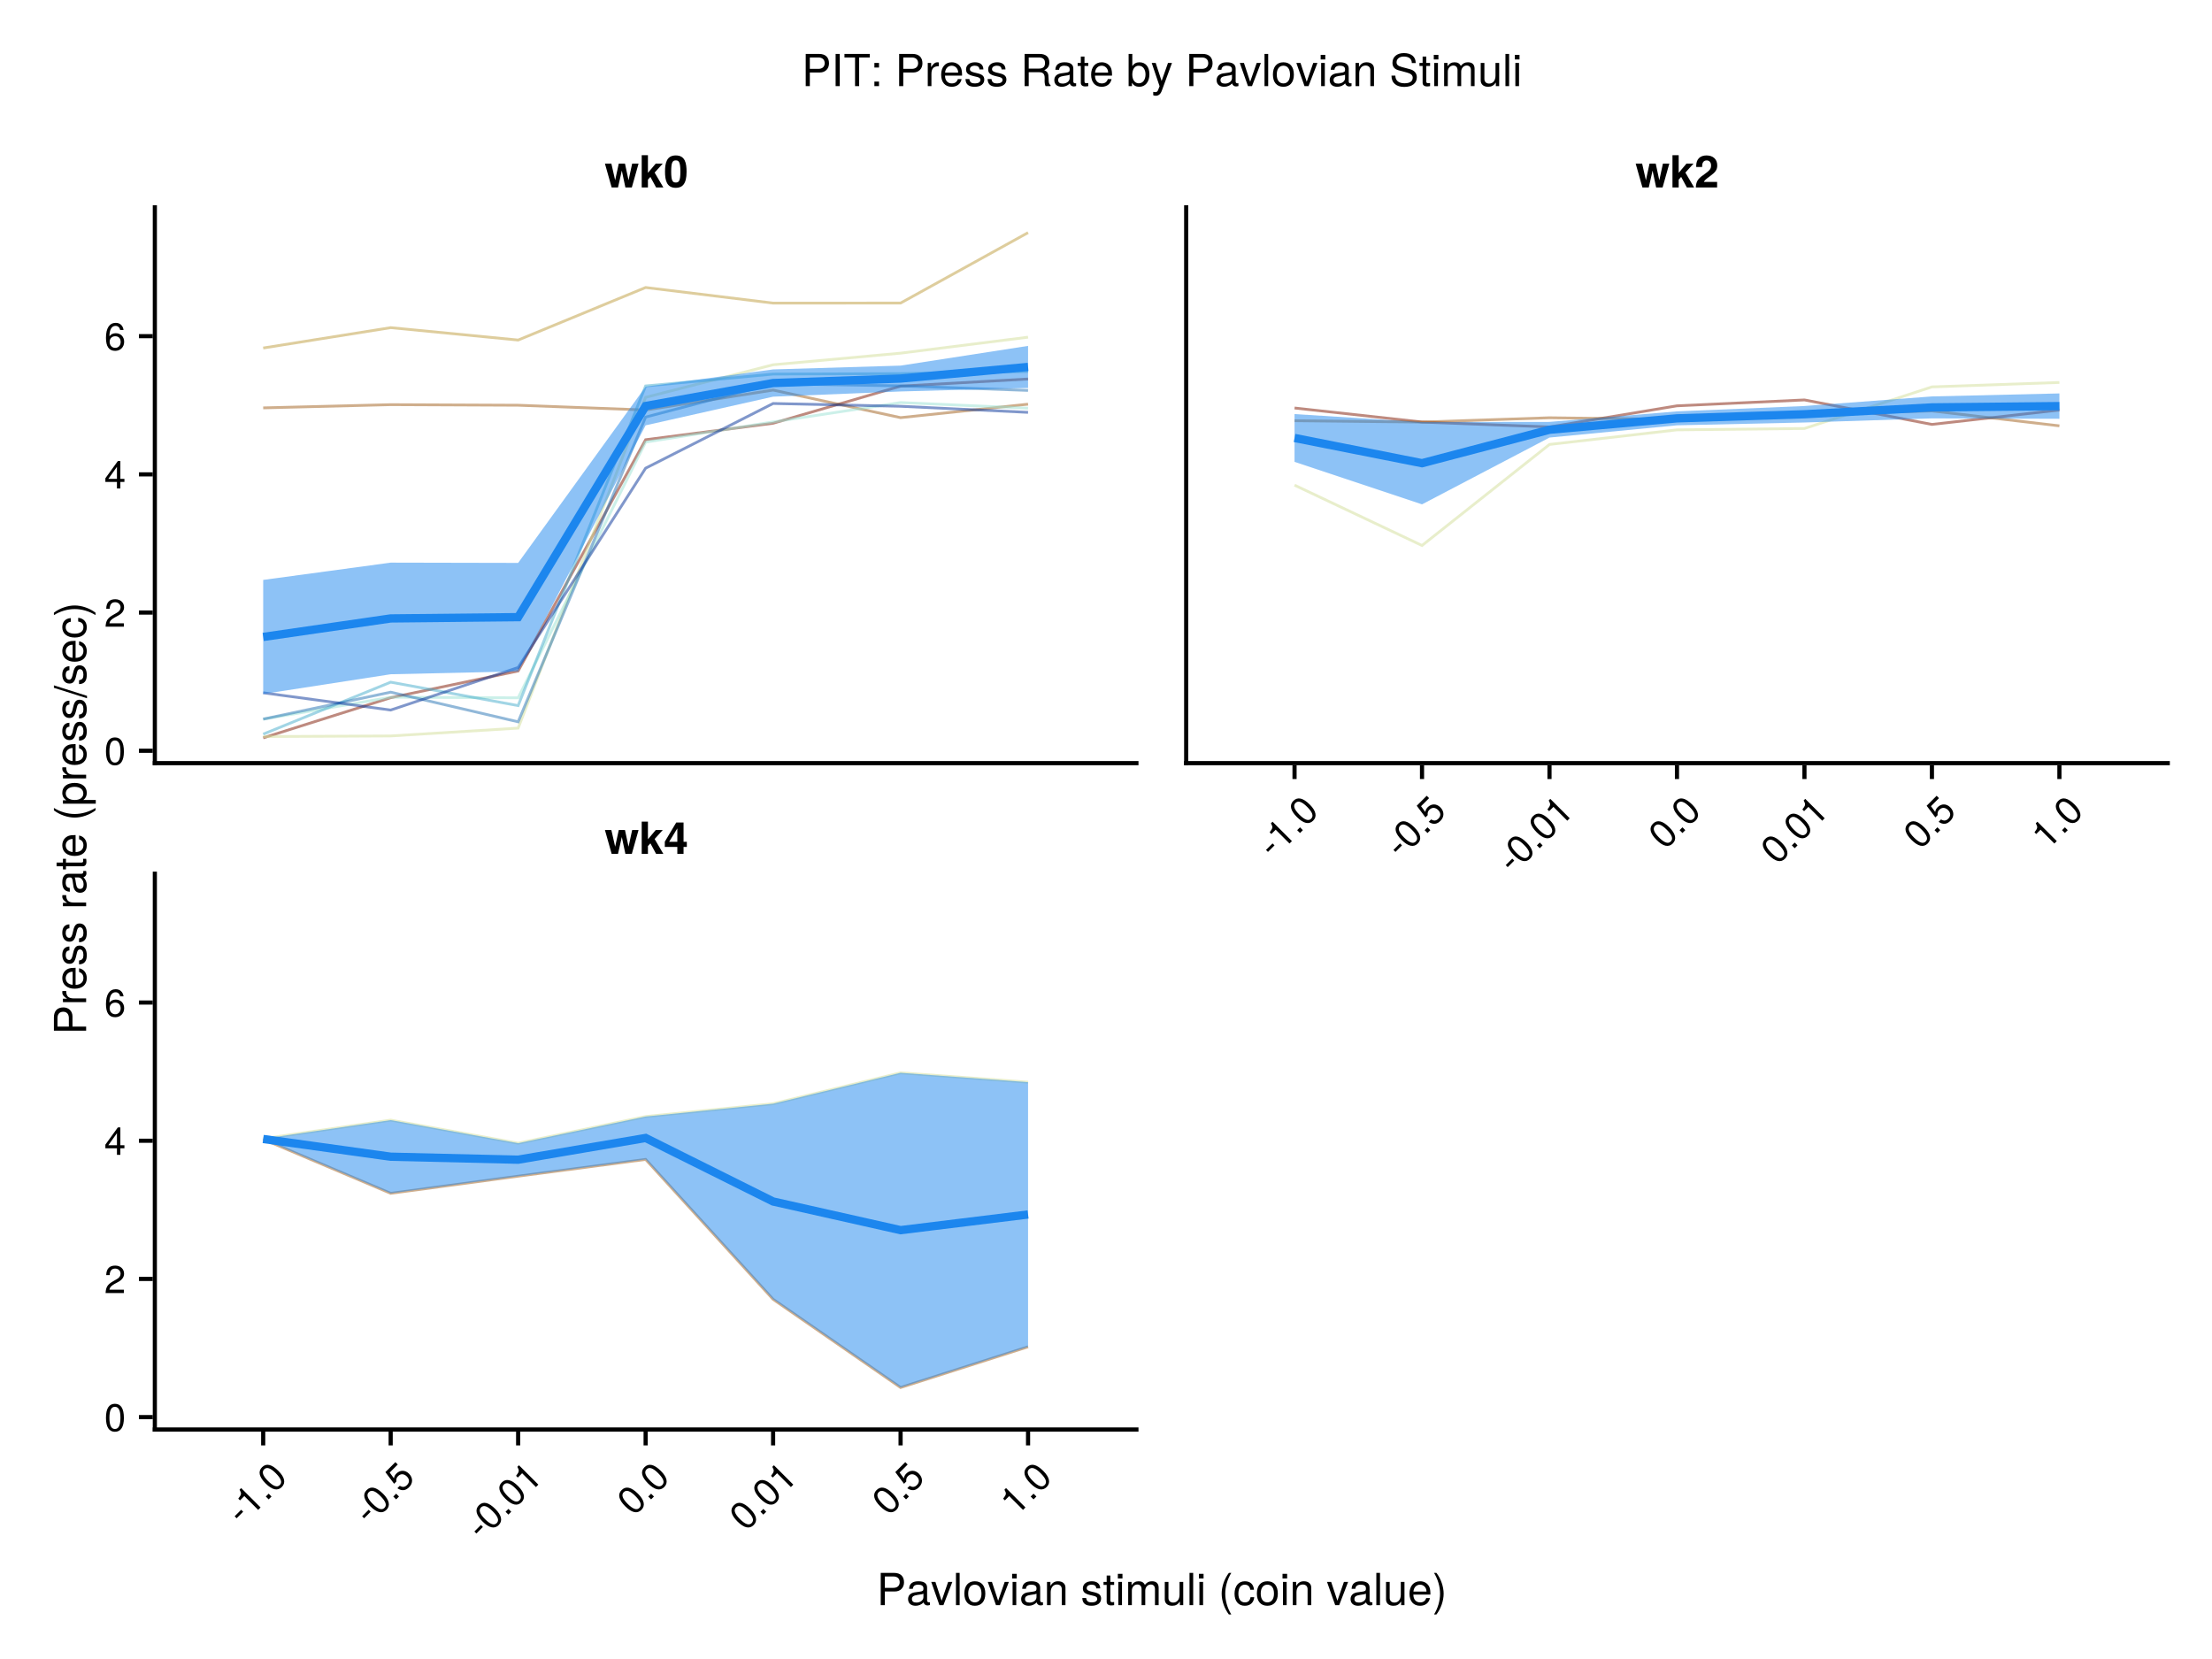<?xml version="1.0" encoding="UTF-8"?>
<svg xmlns="http://www.w3.org/2000/svg" xmlns:xlink="http://www.w3.org/1999/xlink" width="800" height="600" viewBox="0 0 800 600">
<defs>
<g>
<g id="glyph-0-0-1e5cfd62">
<path d="M 7.094 -4.781 C 7.094 -1.516 5.953 0.203 3.844 0.203 C 1.719 0.203 0.609 -1.516 0.609 -4.859 C 0.609 -8.188 1.703 -9.922 3.844 -9.922 C 6 -9.922 7.094 -8.219 7.094 -4.781 Z M 5.844 -4.891 C 5.844 -7.547 5.188 -8.828 3.844 -8.828 C 2.516 -8.828 1.859 -7.562 1.859 -4.844 C 1.859 -2.125 2.516 -0.812 3.828 -0.812 C 5.188 -0.812 5.844 -2.078 5.844 -4.891 Z M 5.844 -4.891 "/>
</g>
<g id="glyph-0-1-1e5cfd62">
<path d="M 7.156 -7.016 C 7.156 -5.797 6.438 -4.766 5.047 -4.016 C 5.047 -4.016 3.656 -3.266 3.656 -3.266 C 2.438 -2.547 1.984 -2.031 1.859 -1.219 C 1.859 -1.219 7.078 -1.219 7.078 -1.219 C 7.078 -1.219 7.078 0 7.078 0 C 7.078 0 0.469 0 0.469 0 C 0.594 -2.188 1.188 -3.125 3.266 -4.297 C 3.266 -4.297 4.547 -5.031 4.547 -5.031 C 5.438 -5.531 5.891 -6.203 5.891 -6.984 C 5.891 -8.047 5.047 -8.844 3.938 -8.844 C 2.719 -8.844 2.031 -8.141 1.938 -6.484 C 1.938 -6.484 0.703 -6.484 0.703 -6.484 C 0.766 -8.891 1.953 -9.922 3.969 -9.922 C 5.859 -9.922 7.156 -8.688 7.156 -7.016 Z M 7.156 -7.016 "/>
</g>
<g id="glyph-0-2-1e5cfd62">
<path d="M 7.281 -2.375 C 7.281 -2.375 5.812 -2.375 5.812 -2.375 C 5.812 -2.375 5.812 0 5.812 0 C 5.812 0 4.578 0 4.578 0 C 4.578 0 4.578 -2.375 4.578 -2.375 C 4.578 -2.375 0.391 -2.375 0.391 -2.375 C 0.391 -2.375 0.391 -3.688 0.391 -3.688 C 0.391 -3.688 4.906 -9.922 4.906 -9.922 C 4.906 -9.922 5.812 -9.922 5.812 -9.922 C 5.812 -9.922 5.812 -3.484 5.812 -3.484 C 5.812 -3.484 7.281 -3.484 7.281 -3.484 C 7.281 -3.484 7.281 -2.375 7.281 -2.375 Z M 4.578 -3.484 C 4.578 -3.484 4.578 -7.828 4.578 -7.828 C 4.578 -7.828 1.469 -3.484 1.469 -3.484 C 1.469 -3.484 4.578 -3.484 4.578 -3.484 Z M 4.578 -3.484 "/>
</g>
<g id="glyph-0-3-1e5cfd62">
<path d="M 7.188 -3.078 C 7.188 -1.141 5.828 0.203 3.938 0.203 C 1.672 0.203 0.609 -1.422 0.609 -4.516 C 0.609 -7.984 1.844 -9.922 4.156 -9.922 C 5.672 -9.922 6.734 -8.953 6.969 -7.344 C 6.969 -7.344 5.734 -7.344 5.734 -7.344 C 5.547 -8.281 4.938 -8.828 4.078 -8.828 C 2.656 -8.828 1.875 -7.484 1.859 -5.062 C 2.391 -5.797 3.156 -6.172 4.141 -6.172 C 5.922 -6.172 7.188 -4.922 7.188 -3.078 Z M 5.922 -2.984 C 5.922 -4.312 5.188 -5.078 3.984 -5.078 C 2.766 -5.078 1.938 -4.281 1.938 -3.047 C 1.938 -1.781 2.797 -0.875 3.953 -0.875 C 5.078 -0.875 5.922 -1.734 5.922 -2.984 Z M 5.922 -2.984 "/>
</g>
<g id="glyph-1-0-1e5cfd62">
<path d="M 0.438 -5.188 C 0.438 -5.188 -1.922 -2.828 -1.922 -2.828 C -1.922 -2.828 -2.641 -3.547 -2.641 -3.547 C -2.641 -3.547 -0.281 -5.906 -0.281 -5.906 C -0.281 -5.906 0.438 -5.188 0.438 -5.188 Z M 0.438 -5.188 "/>
</g>
<g id="glyph-2-0-1e5cfd62">
<path d="M 3.438 -3.438 C 3.438 -3.438 2.562 -2.562 2.562 -2.562 C 2.562 -2.562 -2.438 -7.562 -2.438 -7.562 C -2.438 -7.562 -4 -6 -4 -6 C -4 -6 -4.625 -6.625 -4.625 -6.625 C -3.438 -8.156 -3.391 -8.484 -4.156 -9.875 C -4.156 -9.875 -3.578 -10.453 -3.578 -10.453 C -3.578 -10.453 3.438 -3.438 3.438 -3.438 Z M 3.438 -3.438 "/>
</g>
<g id="glyph-2-1-1e5cfd62">
<path d="M 1.641 -8.391 C 3.938 -6.094 4.344 -4.062 2.859 -2.578 C 1.359 -1.078 -0.641 -1.516 -3 -3.875 C -5.359 -6.234 -5.812 -8.219 -4.297 -9.734 C -2.766 -11.266 -0.797 -10.828 1.641 -8.391 Z M 0.672 -7.578 C -1.219 -9.469 -2.578 -9.922 -3.531 -8.969 C -4.469 -8.031 -4.031 -6.656 -2.109 -4.734 C -0.188 -2.812 1.203 -2.359 2.125 -3.281 C 3.094 -4.25 2.656 -5.594 0.672 -7.578 Z M 0.672 -7.578 "/>
</g>
<g id="glyph-2-2-1e5cfd62">
<path d="M 1.891 -1.891 C 1.891 -1.891 0.859 -0.859 0.859 -0.859 C 0.859 -0.859 -0.172 -1.891 -0.172 -1.891 C -0.172 -1.891 0.859 -2.922 0.859 -2.922 C 0.859 -2.922 1.891 -1.891 1.891 -1.891 Z M 1.891 -1.891 "/>
</g>
<g id="glyph-3-0-1e5cfd62">
<path d="M 1.891 -1.891 C 1.891 -1.891 0.859 -0.859 0.859 -0.859 C 0.859 -0.859 -0.172 -1.891 -0.172 -1.891 C -0.172 -1.891 0.859 -2.922 0.859 -2.922 C 0.859 -2.922 1.891 -1.891 1.891 -1.891 Z M 1.891 -1.891 "/>
</g>
<g id="glyph-4-0-1e5cfd62">
<path d="M 1.641 -8.391 C 3.938 -6.094 4.344 -4.062 2.859 -2.578 C 1.359 -1.078 -0.641 -1.516 -3 -3.875 C -5.359 -6.234 -5.812 -8.219 -4.297 -9.734 C -2.766 -11.266 -0.797 -10.828 1.641 -8.391 Z M 0.672 -7.578 C -1.219 -9.469 -2.578 -9.922 -3.531 -8.969 C -4.469 -8.031 -4.031 -6.656 -2.109 -4.734 C -0.188 -2.812 1.203 -2.359 2.125 -3.281 C 3.094 -4.25 2.656 -5.594 0.672 -7.578 Z M 0.672 -7.578 "/>
</g>
<g id="glyph-5-0-1e5cfd62">
<path d="M 0.438 -5.188 C 0.438 -5.188 -1.922 -2.828 -1.922 -2.828 C -1.922 -2.828 -2.641 -3.547 -2.641 -3.547 C -2.641 -3.547 -0.281 -5.906 -0.281 -5.906 C -0.281 -5.906 0.438 -5.188 0.438 -5.188 Z M 0.438 -5.188 "/>
</g>
<g id="glyph-6-0-1e5cfd62">
<path d="M 1.891 -1.891 C 1.891 -1.891 0.859 -0.859 0.859 -0.859 C 0.859 -0.859 -0.172 -1.891 -0.172 -1.891 C -0.172 -1.891 0.859 -2.922 0.859 -2.922 C 0.859 -2.922 1.891 -1.891 1.891 -1.891 Z M 1.891 -1.891 "/>
</g>
<g id="glyph-7-0-1e5cfd62">
<path d="M 2.75 -7.406 C 4.234 -5.922 4.234 -3.953 2.812 -2.531 C 1.562 -1.281 0.219 -1.031 -1.453 -2.141 C -1.453 -2.141 -0.578 -3.016 -0.578 -3.016 C 0.422 -2.422 1.266 -2.516 2.031 -3.281 C 2.984 -4.234 3 -5.375 1.984 -6.391 C 0.938 -7.438 -0.266 -7.453 -1.203 -6.516 C -1.75 -5.969 -1.906 -5.438 -1.812 -4.562 C -1.812 -4.562 -2.625 -3.75 -2.625 -3.75 C -2.625 -3.75 -5.781 -7.969 -5.781 -7.969 C -5.781 -7.969 -2.172 -11.578 -2.172 -11.578 C -2.172 -11.578 -1.312 -10.719 -1.312 -10.719 C -1.312 -10.719 -4.219 -7.812 -4.219 -7.812 C -4.219 -7.812 -2.688 -5.719 -2.688 -5.719 C -2.578 -6.422 -2.312 -6.938 -1.812 -7.438 C -0.469 -8.781 1.359 -8.797 2.75 -7.406 Z M 2.75 -7.406 "/>
</g>
<g id="glyph-7-1-1e5cfd62">
<path d="M 3.438 -3.438 C 3.438 -3.438 2.562 -2.562 2.562 -2.562 C 2.562 -2.562 -2.438 -7.562 -2.438 -7.562 C -2.438 -7.562 -4 -6 -4 -6 C -4 -6 -4.625 -6.625 -4.625 -6.625 C -3.438 -8.156 -3.391 -8.484 -4.156 -9.875 C -4.156 -9.875 -3.578 -10.453 -3.578 -10.453 C -3.578 -10.453 3.438 -3.438 3.438 -3.438 Z M 3.438 -3.438 "/>
</g>
<g id="glyph-8-0-1e5cfd62">
<path d="M 0.438 -5.188 C 0.438 -5.188 -1.922 -2.828 -1.922 -2.828 C -1.922 -2.828 -2.641 -3.547 -2.641 -3.547 C -2.641 -3.547 -0.281 -5.906 -0.281 -5.906 C -0.281 -5.906 0.438 -5.188 0.438 -5.188 Z M 0.438 -5.188 "/>
</g>
<g id="glyph-8-1-1e5cfd62">
<path d="M 1.891 -1.891 C 1.891 -1.891 0.859 -0.859 0.859 -0.859 C 0.859 -0.859 -0.172 -1.891 -0.172 -1.891 C -0.172 -1.891 0.859 -2.922 0.859 -2.922 C 0.859 -2.922 1.891 -1.891 1.891 -1.891 Z M 1.891 -1.891 "/>
</g>
<g id="glyph-9-0-1e5cfd62">
<path d="M 1.641 -8.391 C 3.938 -6.094 4.344 -4.062 2.859 -2.578 C 1.359 -1.078 -0.641 -1.516 -3 -3.875 C -5.359 -6.234 -5.812 -8.219 -4.297 -9.734 C -2.766 -11.266 -0.797 -10.828 1.641 -8.391 Z M 0.672 -7.578 C -1.219 -9.469 -2.578 -9.922 -3.531 -8.969 C -4.469 -8.031 -4.031 -6.656 -2.109 -4.734 C -0.188 -2.812 1.203 -2.359 2.125 -3.281 C 3.094 -4.25 2.656 -5.594 0.672 -7.578 Z M 0.672 -7.578 "/>
</g>
<g id="glyph-9-1-1e5cfd62">
<path d="M 3.438 -3.438 C 3.438 -3.438 2.562 -2.562 2.562 -2.562 C 2.562 -2.562 -2.438 -7.562 -2.438 -7.562 C -2.438 -7.562 -4 -6 -4 -6 C -4 -6 -4.625 -6.625 -4.625 -6.625 C -3.438 -8.156 -3.391 -8.484 -4.156 -9.875 C -4.156 -9.875 -3.578 -10.453 -3.578 -10.453 C -3.578 -10.453 3.438 -3.438 3.438 -3.438 Z M 3.438 -3.438 "/>
</g>
<g id="glyph-10-0-1e5cfd62">
<path d="M 1.641 -8.391 C 3.938 -6.094 4.344 -4.062 2.859 -2.578 C 1.359 -1.078 -0.641 -1.516 -3 -3.875 C -5.359 -6.234 -5.812 -8.219 -4.297 -9.734 C -2.766 -11.266 -0.797 -10.828 1.641 -8.391 Z M 0.672 -7.578 C -1.219 -9.469 -2.578 -9.922 -3.531 -8.969 C -4.469 -8.031 -4.031 -6.656 -2.109 -4.734 C -0.188 -2.812 1.203 -2.359 2.125 -3.281 C 3.094 -4.25 2.656 -5.594 0.672 -7.578 Z M 0.672 -7.578 "/>
</g>
<g id="glyph-11-0-1e5cfd62">
<path d="M 2.75 -7.406 C 4.234 -5.922 4.234 -3.953 2.812 -2.531 C 1.562 -1.281 0.219 -1.031 -1.453 -2.141 C -1.453 -2.141 -0.578 -3.016 -0.578 -3.016 C 0.422 -2.422 1.266 -2.516 2.031 -3.281 C 2.984 -4.234 3 -5.375 1.984 -6.391 C 0.938 -7.438 -0.266 -7.453 -1.203 -6.516 C -1.75 -5.969 -1.906 -5.438 -1.812 -4.562 C -1.812 -4.562 -2.625 -3.75 -2.625 -3.75 C -2.625 -3.75 -5.781 -7.969 -5.781 -7.969 C -5.781 -7.969 -2.172 -11.578 -2.172 -11.578 C -2.172 -11.578 -1.312 -10.719 -1.312 -10.719 C -1.312 -10.719 -4.219 -7.812 -4.219 -7.812 C -4.219 -7.812 -2.688 -5.719 -2.688 -5.719 C -2.578 -6.422 -2.312 -6.938 -1.812 -7.438 C -0.469 -8.781 1.359 -8.797 2.75 -7.406 Z M 2.75 -7.406 "/>
</g>
<g id="glyph-11-1-1e5cfd62">
<path d="M 1.641 -8.391 C 3.938 -6.094 4.344 -4.062 2.859 -2.578 C 1.359 -1.078 -0.641 -1.516 -3 -3.875 C -5.359 -6.234 -5.812 -8.219 -4.297 -9.734 C -2.766 -11.266 -0.797 -10.828 1.641 -8.391 Z M 0.672 -7.578 C -1.219 -9.469 -2.578 -9.922 -3.531 -8.969 C -4.469 -8.031 -4.031 -6.656 -2.109 -4.734 C -0.188 -2.812 1.203 -2.359 2.125 -3.281 C 3.094 -4.25 2.656 -5.594 0.672 -7.578 Z M 0.672 -7.578 "/>
</g>
<g id="glyph-12-0-1e5cfd62">
<path d="M 0.438 -5.188 C 0.438 -5.188 -1.922 -2.828 -1.922 -2.828 C -1.922 -2.828 -2.641 -3.547 -2.641 -3.547 C -2.641 -3.547 -0.281 -5.906 -0.281 -5.906 C -0.281 -5.906 0.438 -5.188 0.438 -5.188 Z M 0.438 -5.188 "/>
</g>
<g id="glyph-12-1-1e5cfd62">
<path d="M 1.891 -1.891 C 1.891 -1.891 0.859 -0.859 0.859 -0.859 C 0.859 -0.859 -0.172 -1.891 -0.172 -1.891 C -0.172 -1.891 0.859 -2.922 0.859 -2.922 C 0.859 -2.922 1.891 -1.891 1.891 -1.891 Z M 1.891 -1.891 "/>
</g>
<g id="glyph-13-0-1e5cfd62">
<path d="M 3.438 -3.438 C 3.438 -3.438 2.562 -2.562 2.562 -2.562 C 2.562 -2.562 -2.438 -7.562 -2.438 -7.562 C -2.438 -7.562 -4 -6 -4 -6 C -4 -6 -4.625 -6.625 -4.625 -6.625 C -3.438 -8.156 -3.391 -8.484 -4.156 -9.875 C -4.156 -9.875 -3.578 -10.453 -3.578 -10.453 C -3.578 -10.453 3.438 -3.438 3.438 -3.438 Z M 3.438 -3.438 "/>
</g>
<g id="glyph-14-0-1e5cfd62">
<path d="M 1.641 -8.391 C 3.938 -6.094 4.344 -4.062 2.859 -2.578 C 1.359 -1.078 -0.641 -1.516 -3 -3.875 C -5.359 -6.234 -5.812 -8.219 -4.297 -9.734 C -2.766 -11.266 -0.797 -10.828 1.641 -8.391 Z M 0.672 -7.578 C -1.219 -9.469 -2.578 -9.922 -3.531 -8.969 C -4.469 -8.031 -4.031 -6.656 -2.109 -4.734 C -0.188 -2.812 1.203 -2.359 2.125 -3.281 C 3.094 -4.25 2.656 -5.594 0.672 -7.578 Z M 0.672 -7.578 "/>
</g>
<g id="glyph-15-0-1e5cfd62">
<path d="M 1.641 -8.391 C 3.938 -6.094 4.344 -4.062 2.859 -2.578 C 1.359 -1.078 -0.641 -1.516 -3 -3.875 C -5.359 -6.234 -5.812 -8.219 -4.297 -9.734 C -2.766 -11.266 -0.797 -10.828 1.641 -8.391 Z M 0.672 -7.578 C -1.219 -9.469 -2.578 -9.922 -3.531 -8.969 C -4.469 -8.031 -4.031 -6.656 -2.109 -4.734 C -0.188 -2.812 1.203 -2.359 2.125 -3.281 C 3.094 -4.25 2.656 -5.594 0.672 -7.578 Z M 0.672 -7.578 "/>
</g>
<g id="glyph-16-0-1e5cfd62">
<path d="M 2.75 -7.406 C 4.234 -5.922 4.234 -3.953 2.812 -2.531 C 1.562 -1.281 0.219 -1.031 -1.453 -2.141 C -1.453 -2.141 -0.578 -3.016 -0.578 -3.016 C 0.422 -2.422 1.266 -2.516 2.031 -3.281 C 2.984 -4.234 3 -5.375 1.984 -6.391 C 0.938 -7.438 -0.266 -7.453 -1.203 -6.516 C -1.75 -5.969 -1.906 -5.438 -1.812 -4.562 C -1.812 -4.562 -2.625 -3.75 -2.625 -3.75 C -2.625 -3.75 -5.781 -7.969 -5.781 -7.969 C -5.781 -7.969 -2.172 -11.578 -2.172 -11.578 C -2.172 -11.578 -1.312 -10.719 -1.312 -10.719 C -1.312 -10.719 -4.219 -7.812 -4.219 -7.812 C -4.219 -7.812 -2.688 -5.719 -2.688 -5.719 C -2.578 -6.422 -2.312 -6.938 -1.812 -7.438 C -0.469 -8.781 1.359 -8.797 2.75 -7.406 Z M 2.75 -7.406 "/>
</g>
<g id="glyph-16-1-1e5cfd62">
<path d="M 3.438 -3.438 C 3.438 -3.438 2.562 -2.562 2.562 -2.562 C 2.562 -2.562 -2.438 -7.562 -2.438 -7.562 C -2.438 -7.562 -4 -6 -4 -6 C -4 -6 -4.625 -6.625 -4.625 -6.625 C -3.438 -8.156 -3.391 -8.484 -4.156 -9.875 C -4.156 -9.875 -3.578 -10.453 -3.578 -10.453 C -3.578 -10.453 3.438 -3.438 3.438 -3.438 Z M 3.438 -3.438 "/>
</g>
<g id="glyph-17-0-1e5cfd62">
<path d="M 1.641 -8.391 C 3.938 -6.094 4.344 -4.062 2.859 -2.578 C 1.359 -1.078 -0.641 -1.516 -3 -3.875 C -5.359 -6.234 -5.812 -8.219 -4.297 -9.734 C -2.766 -11.266 -0.797 -10.828 1.641 -8.391 Z M 0.672 -7.578 C -1.219 -9.469 -2.578 -9.922 -3.531 -8.969 C -4.469 -8.031 -4.031 -6.656 -2.109 -4.734 C -0.188 -2.812 1.203 -2.359 2.125 -3.281 C 3.094 -4.25 2.656 -5.594 0.672 -7.578 Z M 0.672 -7.578 "/>
</g>
<g id="glyph-17-1-1e5cfd62">
<path d="M 1.891 -1.891 C 1.891 -1.891 0.859 -0.859 0.859 -0.859 C 0.859 -0.859 -0.172 -1.891 -0.172 -1.891 C -0.172 -1.891 0.859 -2.922 0.859 -2.922 C 0.859 -2.922 1.891 -1.891 1.891 -1.891 Z M 1.891 -1.891 "/>
</g>
<g id="glyph-17-2-1e5cfd62">
<path d="M 3.438 -3.438 C 3.438 -3.438 2.562 -2.562 2.562 -2.562 C 2.562 -2.562 -2.438 -7.562 -2.438 -7.562 C -2.438 -7.562 -4 -6 -4 -6 C -4 -6 -4.625 -6.625 -4.625 -6.625 C -3.438 -8.156 -3.391 -8.484 -4.156 -9.875 C -4.156 -9.875 -3.578 -10.453 -3.578 -10.453 C -3.578 -10.453 3.438 -3.438 3.438 -3.438 Z M 3.438 -3.438 "/>
</g>
<g id="glyph-18-0-1e5cfd62">
<path d="M 1.641 -8.391 C 3.938 -6.094 4.344 -4.062 2.859 -2.578 C 1.359 -1.078 -0.641 -1.516 -3 -3.875 C -5.359 -6.234 -5.812 -8.219 -4.297 -9.734 C -2.766 -11.266 -0.797 -10.828 1.641 -8.391 Z M 0.672 -7.578 C -1.219 -9.469 -2.578 -9.922 -3.531 -8.969 C -4.469 -8.031 -4.031 -6.656 -2.109 -4.734 C -0.188 -2.812 1.203 -2.359 2.125 -3.281 C 3.094 -4.25 2.656 -5.594 0.672 -7.578 Z M 0.672 -7.578 "/>
</g>
<g id="glyph-18-1-1e5cfd62">
<path d="M 2.75 -7.406 C 4.234 -5.922 4.234 -3.953 2.812 -2.531 C 1.562 -1.281 0.219 -1.031 -1.453 -2.141 C -1.453 -2.141 -0.578 -3.016 -0.578 -3.016 C 0.422 -2.422 1.266 -2.516 2.031 -3.281 C 2.984 -4.234 3 -5.375 1.984 -6.391 C 0.938 -7.438 -0.266 -7.453 -1.203 -6.516 C -1.75 -5.969 -1.906 -5.438 -1.812 -4.562 C -1.812 -4.562 -2.625 -3.75 -2.625 -3.75 C -2.625 -3.75 -5.781 -7.969 -5.781 -7.969 C -5.781 -7.969 -2.172 -11.578 -2.172 -11.578 C -2.172 -11.578 -1.312 -10.719 -1.312 -10.719 C -1.312 -10.719 -4.219 -7.812 -4.219 -7.812 C -4.219 -7.812 -2.688 -5.719 -2.688 -5.719 C -2.578 -6.422 -2.312 -6.938 -1.812 -7.438 C -0.469 -8.781 1.359 -8.797 2.75 -7.406 Z M 2.75 -7.406 "/>
</g>
<g id="glyph-19-0-1e5cfd62">
<path d="M 12.25 -8.641 C 12.25 -8.641 9.812 0 9.812 0 C 9.812 0 7.484 0 7.484 0 C 7.484 0 6.188 -6.094 6.188 -6.094 C 6.188 -6.094 4.812 0 4.812 0 C 4.812 0 2.516 0 2.516 0 C 2.516 0 0.078 -8.641 0.078 -8.641 C 0.078 -8.641 2.406 -8.641 2.406 -8.641 C 2.406 -8.641 3.781 -2.594 3.781 -2.594 C 3.781 -2.594 5.094 -8.641 5.094 -8.641 C 5.094 -8.641 7.328 -8.641 7.328 -8.641 C 7.328 -8.641 8.625 -2.594 8.625 -2.594 C 8.625 -2.594 9.938 -8.641 9.938 -8.641 C 9.938 -8.641 12.25 -8.641 12.25 -8.641 Z M 12.25 -8.641 "/>
</g>
<g id="glyph-19-1-1e5cfd62">
<path d="M 8.766 0 C 8.766 0 6.141 0 6.141 0 C 6.141 0 4.078 -3.812 4.078 -3.812 C 4.078 -3.812 3.188 -2.828 3.188 -2.828 C 3.188 -2.828 3.188 0 3.188 0 C 3.188 0 0.938 0 0.938 0 C 0.938 0 0.938 -11.656 0.938 -11.656 C 0.938 -11.656 3.188 -11.656 3.188 -11.656 C 3.188 -11.656 3.188 -5.281 3.188 -5.281 C 3.188 -5.281 6.016 -8.641 6.016 -8.641 C 6.016 -8.641 8.562 -8.641 8.562 -8.641 C 8.562 -8.641 5.609 -5.375 5.609 -5.375 C 5.609 -5.375 8.766 0 8.766 0 Z M 8.766 0 "/>
</g>
<g id="glyph-19-2-1e5cfd62">
<path d="M 8.234 -7.984 C 8.234 -6.453 7.656 -5.578 5.703 -4.141 C 4.031 -2.922 3.688 -2.609 3.391 -2 C 3.391 -2 8.188 -2 8.188 -2 C 8.188 -2 8.188 0 8.188 0 C 8.188 0 0.484 0 0.484 0 C 0.594 -2.094 1.188 -3.109 3.109 -4.422 C 5.594 -6.188 6 -6.688 6 -7.938 C 6 -9.078 5.391 -9.766 4.406 -9.766 C 3.375 -9.766 2.781 -9.031 2.781 -7.766 C 2.781 -7.766 2.781 -7.391 2.781 -7.391 C 2.781 -7.391 0.641 -7.391 0.641 -7.391 C 0.625 -7.562 0.625 -7.703 0.625 -7.797 C 0.625 -10.188 2 -11.578 4.359 -11.578 C 6.734 -11.578 8.234 -10.172 8.234 -7.984 Z M 8.234 -7.984 "/>
</g>
<g id="glyph-20-0-1e5cfd62">
<path d="M 8.266 -5.641 C 8.266 -1.172 6.672 0.141 4.375 0.141 C 1.094 0.141 0.469 -2.547 0.469 -5.719 C 0.469 -8.969 1.125 -11.578 4.375 -11.578 C 7.703 -11.578 8.266 -8.859 8.266 -5.641 Z M 6.031 -5.703 C 6.031 -9.219 5.469 -9.781 4.375 -9.781 C 3.172 -9.781 2.703 -9.031 2.703 -5.734 C 2.703 -2.359 3.234 -1.781 4.375 -1.781 C 5.562 -1.781 6.031 -2.516 6.031 -5.703 Z M 6.031 -5.703 "/>
</g>
<g id="glyph-20-1-1e5cfd62">
<path d="M 8.359 -2.516 C 8.359 -2.516 7.172 -2.516 7.172 -2.516 C 7.172 -2.516 7.172 0 7.172 0 C 7.172 0 4.922 0 4.922 0 C 4.922 0 4.922 -2.516 4.922 -2.516 C 4.922 -2.516 0.391 -2.516 0.391 -2.516 C 0.391 -2.516 0.391 -4.406 0.391 -4.406 C 0.391 -4.406 4.531 -11.344 4.531 -11.344 C 4.531 -11.344 7.172 -11.344 7.172 -11.344 C 7.172 -11.344 7.172 -4.375 7.172 -4.375 C 7.172 -4.375 8.359 -4.375 8.359 -4.375 C 8.359 -4.375 8.359 -2.516 8.359 -2.516 Z M 4.922 -4.375 C 4.922 -4.375 4.922 -9.219 4.922 -9.219 C 4.922 -9.219 1.969 -4.375 1.969 -4.375 C 1.969 -4.375 4.922 -4.375 4.922 -4.375 Z M 4.922 -4.375 "/>
</g>
<g id="glyph-21-0-1e5cfd62">
<path d="M -8.234 -9.875 C -6.297 -9.875 -4.938 -8.531 -4.938 -6.609 C -4.938 -6.609 -4.938 -2.938 -4.938 -2.938 C -4.938 -2.938 0 -2.938 0 -2.938 C 0 -2.938 0 -1.453 0 -1.453 C 0 -1.453 -11.656 -1.453 -11.656 -1.453 C -11.656 -1.453 -11.656 -6.266 -11.656 -6.266 C -11.656 -8.578 -10.438 -9.875 -8.234 -9.875 Z M -8.297 -8.312 C -9.578 -8.312 -10.359 -7.469 -10.359 -6.047 C -10.359 -6.047 -10.359 -2.938 -10.359 -2.938 C -10.359 -2.938 -6.25 -2.938 -6.25 -2.938 C -6.25 -2.938 -6.25 -6.047 -6.25 -6.047 C -6.25 -7.469 -7.031 -8.312 -8.297 -8.312 Z M -8.297 -8.312 "/>
</g>
<g id="glyph-21-1-1e5cfd62">
<path d="M -7.219 -5.141 C -7.188 -3.078 -6.234 -2.453 -4.359 -2.453 C -4.359 -2.453 0 -2.453 0 -2.453 C 0 -2.453 0 -1.125 0 -1.125 C 0 -1.125 -8.391 -1.125 -8.391 -1.125 C -8.391 -1.125 -8.391 -2.344 -8.391 -2.344 C -8.391 -2.344 -6.859 -2.344 -6.859 -2.344 C -8.109 -3.109 -8.625 -3.766 -8.625 -4.625 C -8.625 -4.797 -8.609 -4.906 -8.578 -5.141 C -8.578 -5.141 -7.219 -5.141 -7.219 -5.141 Z M -7.219 -5.141 "/>
</g>
<g id="glyph-21-2-1e5cfd62">
<path d="M -3.812 -8.203 C -3.812 -8.203 -3.812 -2.031 -3.812 -2.031 C -1.891 -2.062 -0.984 -3.109 -0.984 -4.5 C -0.984 -5.562 -1.438 -6.312 -2.547 -6.688 C -2.547 -6.688 -2.547 -8.031 -2.547 -8.031 C -0.844 -7.703 0.234 -6.375 0.234 -4.453 C 0.234 -2.094 -1.391 -0.641 -4.141 -0.641 C -6.891 -0.641 -8.625 -2.141 -8.625 -4.484 C -8.625 -6.047 -7.797 -7.328 -6.422 -7.875 C -5.797 -8.109 -5.031 -8.203 -3.812 -8.203 Z M -4.984 -6.781 C -6.297 -6.781 -7.391 -5.781 -7.391 -4.469 C -7.391 -3.125 -6.391 -2.172 -4.891 -2.062 C -4.891 -2.062 -4.891 -6.766 -4.891 -6.766 C -4.922 -6.781 -4.984 -6.781 -4.984 -6.781 Z M -4.984 -6.781 "/>
</g>
<g id="glyph-21-3-1e5cfd62">
<path d="M -2.359 -7.344 C -0.734 -7.344 0.234 -6 0.234 -3.891 C 0.234 -1.703 -0.625 -0.609 -2.562 -0.547 C -2.562 -0.547 -2.562 -1.953 -2.562 -1.953 C -1.281 -2.125 -0.984 -2.797 -0.984 -4 C -0.984 -5.172 -1.453 -5.953 -2.234 -5.953 C -2.844 -5.953 -3.125 -5.578 -3.344 -4.656 C -3.344 -4.656 -3.641 -3.406 -3.641 -3.406 C -4.125 -1.422 -4.75 -0.75 -6.062 -0.75 C -7.609 -0.75 -8.625 -2.016 -8.625 -3.969 C -8.625 -5.906 -7.703 -6.984 -6.047 -7.016 C -6.047 -7.016 -6.047 -5.594 -6.047 -5.594 C -6.922 -5.562 -7.391 -4.984 -7.391 -3.922 C -7.391 -2.828 -6.891 -2.141 -6.125 -2.141 C -5.531 -2.141 -5.188 -2.609 -4.922 -3.703 C -4.922 -3.703 -4.625 -4.969 -4.625 -4.969 C -4.219 -6.641 -3.594 -7.344 -2.359 -7.344 Z M -2.359 -7.344 "/>
</g>
<g id="glyph-22-0-1e5cfd62">
<path d="M -2.359 -7.344 C -0.734 -7.344 0.234 -6 0.234 -3.891 C 0.234 -1.703 -0.625 -0.609 -2.562 -0.547 C -2.562 -0.547 -2.562 -1.953 -2.562 -1.953 C -1.281 -2.125 -0.984 -2.797 -0.984 -4 C -0.984 -5.172 -1.453 -5.953 -2.234 -5.953 C -2.844 -5.953 -3.125 -5.578 -3.344 -4.656 C -3.344 -4.656 -3.641 -3.406 -3.641 -3.406 C -4.125 -1.422 -4.75 -0.75 -6.062 -0.75 C -7.609 -0.75 -8.625 -2.016 -8.625 -3.969 C -8.625 -5.906 -7.703 -6.984 -6.047 -7.016 C -6.047 -7.016 -6.047 -5.594 -6.047 -5.594 C -6.922 -5.562 -7.391 -4.984 -7.391 -3.922 C -7.391 -2.828 -6.891 -2.141 -6.125 -2.141 C -5.531 -2.141 -5.188 -2.609 -4.922 -3.703 C -4.922 -3.703 -4.625 -4.969 -4.625 -4.969 C -4.219 -6.641 -3.594 -7.344 -2.359 -7.344 Z M -2.359 -7.344 "/>
</g>
<g id="glyph-22-1-1e5cfd62">
<path d="M -0.031 -8.562 C 0.078 -8.125 0.109 -7.922 0.109 -7.641 C 0.109 -6.984 -0.359 -6.422 -0.984 -6.266 C -0.203 -5.531 0.234 -4.5 0.234 -3.422 C 0.234 -1.734 -0.656 -0.672 -2.172 -0.672 C -3.203 -0.672 -3.953 -1.172 -4.359 -2.141 C -4.562 -2.656 -4.625 -2.938 -4.859 -4.828 C -4.984 -5.891 -5.234 -6.219 -5.797 -6.219 C -5.797 -6.219 -6.141 -6.219 -6.141 -6.219 C -6.938 -6.219 -7.391 -5.547 -7.391 -4.359 C -7.391 -3.109 -6.922 -2.5 -5.906 -2.391 C -5.906 -2.391 -5.906 -1.047 -5.906 -1.047 C -7.844 -1.125 -8.625 -2.375 -8.625 -4.406 C -8.625 -6.469 -7.828 -7.547 -6.344 -7.547 C -6.344 -7.547 -1.656 -7.547 -1.656 -7.547 C -1.25 -7.547 -1.016 -7.812 -1.016 -8.266 C -1.016 -8.359 -1.016 -8.422 -1.047 -8.562 C -1.047 -8.562 -0.031 -8.562 -0.031 -8.562 Z M -2.891 -6.219 C -2.891 -6.219 -4.141 -6.219 -4.141 -6.219 C -3.938 -5.781 -3.875 -5.484 -3.688 -4.078 C -3.469 -2.656 -3.094 -2.062 -2.203 -2.062 C -1.297 -2.062 -0.922 -2.672 -0.922 -3.719 C -0.922 -5.016 -1.703 -6.219 -2.891 -6.219 Z M -2.891 -6.219 "/>
</g>
<g id="glyph-23-0-1e5cfd62">
</g>
<g id="glyph-23-1-1e5cfd62">
<path d="M -2.359 -7.344 C -0.734 -7.344 0.234 -6 0.234 -3.891 C 0.234 -1.703 -0.625 -0.609 -2.562 -0.547 C -2.562 -0.547 -2.562 -1.953 -2.562 -1.953 C -1.281 -2.125 -0.984 -2.797 -0.984 -4 C -0.984 -5.172 -1.453 -5.953 -2.234 -5.953 C -2.844 -5.953 -3.125 -5.578 -3.344 -4.656 C -3.344 -4.656 -3.641 -3.406 -3.641 -3.406 C -4.125 -1.422 -4.75 -0.75 -6.062 -0.75 C -7.609 -0.75 -8.625 -2.016 -8.625 -3.969 C -8.625 -5.906 -7.703 -6.984 -6.047 -7.016 C -6.047 -7.016 -6.047 -5.594 -6.047 -5.594 C -6.922 -5.562 -7.391 -4.984 -7.391 -3.922 C -7.391 -2.828 -6.891 -2.141 -6.125 -2.141 C -5.531 -2.141 -5.188 -2.609 -4.922 -3.703 C -4.922 -3.703 -4.625 -4.969 -4.625 -4.969 C -4.219 -6.641 -3.594 -7.344 -2.359 -7.344 Z M -2.359 -7.344 "/>
</g>
<g id="glyph-24-0-1e5cfd62">
<path d="M -7.219 -5.141 C -7.188 -3.078 -6.234 -2.453 -4.359 -2.453 C -4.359 -2.453 0 -2.453 0 -2.453 C 0 -2.453 0 -1.125 0 -1.125 C 0 -1.125 -8.391 -1.125 -8.391 -1.125 C -8.391 -1.125 -8.391 -2.344 -8.391 -2.344 C -8.391 -2.344 -6.859 -2.344 -6.859 -2.344 C -8.109 -3.109 -8.625 -3.766 -8.625 -4.625 C -8.625 -4.797 -8.609 -4.906 -8.578 -5.141 C -8.578 -5.141 -7.219 -5.141 -7.219 -5.141 Z M -7.219 -5.141 "/>
</g>
<g id="glyph-24-1-1e5cfd62">
<path d="M 0 -4.062 C 0.078 -3.609 0.109 -3.297 0.109 -2.969 C 0.109 -1.938 -0.375 -1.359 -1.219 -1.359 C -1.219 -1.359 -7.297 -1.359 -7.297 -1.359 C -7.297 -1.359 -7.297 -0.219 -7.297 -0.219 C -7.297 -0.219 -8.391 -0.219 -8.391 -0.219 C -8.391 -0.219 -8.391 -1.359 -8.391 -1.359 C -8.391 -1.359 -10.688 -1.359 -10.688 -1.359 C -10.688 -1.359 -10.688 -2.688 -10.688 -2.688 C -10.688 -2.688 -8.391 -2.688 -8.391 -2.688 C -8.391 -2.688 -8.391 -4.062 -8.391 -4.062 C -8.391 -4.062 -7.297 -4.062 -7.297 -4.062 C -7.297 -4.062 -7.297 -2.688 -7.297 -2.688 C -7.297 -2.688 -1.812 -2.688 -1.812 -2.688 C -1.219 -2.688 -1.062 -2.844 -1.062 -3.422 C -1.062 -3.688 -1.078 -3.891 -1.125 -4.062 C -1.125 -4.062 0 -4.062 0 -4.062 Z M 0 -4.062 "/>
</g>
<g id="glyph-24-2-1e5cfd62">
<path d="M 3.391 -4.656 C 3.391 -4.656 3.391 -3.781 3.391 -3.781 C 1.297 -2.172 -1.609 -1.172 -4.141 -1.172 C -6.656 -1.172 -9.562 -2.172 -11.656 -3.781 C -11.656 -3.781 -11.656 -4.656 -11.656 -4.656 C -9.391 -3.25 -6.688 -2.469 -4.141 -2.469 C -1.578 -2.469 1.109 -3.25 3.391 -4.656 Z M 3.391 -4.656 "/>
</g>
<g id="glyph-24-3-1e5cfd62">
<path d="M -2.359 -7.344 C -0.734 -7.344 0.234 -6 0.234 -3.891 C 0.234 -1.703 -0.625 -0.609 -2.562 -0.547 C -2.562 -0.547 -2.562 -1.953 -2.562 -1.953 C -1.281 -2.125 -0.984 -2.797 -0.984 -4 C -0.984 -5.172 -1.453 -5.953 -2.234 -5.953 C -2.844 -5.953 -3.125 -5.578 -3.344 -4.656 C -3.344 -4.656 -3.641 -3.406 -3.641 -3.406 C -4.125 -1.422 -4.75 -0.75 -6.062 -0.75 C -7.609 -0.75 -8.625 -2.016 -8.625 -3.969 C -8.625 -5.906 -7.703 -6.984 -6.047 -7.016 C -6.047 -7.016 -6.047 -5.594 -6.047 -5.594 C -6.922 -5.562 -7.391 -4.984 -7.391 -3.922 C -7.391 -2.828 -6.891 -2.141 -6.125 -2.141 C -5.531 -2.141 -5.188 -2.609 -4.922 -3.703 C -4.922 -3.703 -4.625 -4.969 -4.625 -4.969 C -4.219 -6.641 -3.594 -7.344 -2.359 -7.344 Z M -2.359 -7.344 "/>
</g>
<g id="glyph-25-0-1e5cfd62">
<path d="M -4.109 -8.375 C -1.438 -8.375 0.234 -6.938 0.234 -4.781 C 0.234 -3.703 -0.141 -2.906 -1.016 -2.203 C -1.016 -2.203 3.484 -2.203 3.484 -2.203 C 3.484 -2.203 3.484 -0.875 3.484 -0.875 C 3.484 -0.875 -8.391 -0.875 -8.391 -0.875 C -8.391 -0.875 -8.391 -2.094 -8.391 -2.094 C -8.391 -2.094 -7.125 -2.094 -7.125 -2.094 C -8.109 -2.719 -8.625 -3.625 -8.625 -4.766 C -8.625 -6.984 -6.922 -8.375 -4.109 -8.375 Z M -4.141 -6.969 C -6.141 -6.969 -7.375 -6.016 -7.375 -4.547 C -7.375 -3.141 -6.094 -2.203 -4.125 -2.203 C -2.156 -2.203 -1.016 -3.141 -1.016 -4.547 C -1.016 -6 -2.234 -6.969 -4.141 -6.969 Z M -4.141 -6.969 "/>
</g>
<g id="glyph-26-0-1e5cfd62">
<path d="M -11.656 -4.547 C -11.656 -4.547 0.312 -0.75 0.312 -0.75 C 0.312 -0.75 0.312 0.125 0.312 0.125 C 0.312 0.125 -11.656 -3.656 -11.656 -3.656 C -11.656 -3.656 -11.656 -4.547 -11.656 -4.547 Z M -11.656 -4.547 "/>
</g>
<g id="glyph-26-1-1e5cfd62">
<path d="M -4.125 -4.094 C -1.609 -4.094 1.297 -3.094 3.391 -1.484 C 3.391 -1.484 3.391 -0.609 3.391 -0.609 C 1.125 -2.016 -1.578 -2.797 -4.125 -2.797 C -6.688 -2.797 -9.375 -2.016 -11.656 -0.609 C -11.656 -0.609 -11.656 -1.484 -11.656 -1.484 C -9.562 -3.094 -6.656 -4.094 -4.125 -4.094 Z M -4.125 -4.094 "/>
</g>
<g id="glyph-27-0-1e5cfd62">
<path d="M -2.359 -7.344 C -0.734 -7.344 0.234 -6 0.234 -3.891 C 0.234 -1.703 -0.625 -0.609 -2.562 -0.547 C -2.562 -0.547 -2.562 -1.953 -2.562 -1.953 C -1.281 -2.125 -0.984 -2.797 -0.984 -4 C -0.984 -5.172 -1.453 -5.953 -2.234 -5.953 C -2.844 -5.953 -3.125 -5.578 -3.344 -4.656 C -3.344 -4.656 -3.641 -3.406 -3.641 -3.406 C -4.125 -1.422 -4.75 -0.75 -6.062 -0.75 C -7.609 -0.75 -8.625 -2.016 -8.625 -3.969 C -8.625 -5.906 -7.703 -6.984 -6.047 -7.016 C -6.047 -7.016 -6.047 -5.594 -6.047 -5.594 C -6.922 -5.562 -7.391 -4.984 -7.391 -3.922 C -7.391 -2.828 -6.891 -2.141 -6.125 -2.141 C -5.531 -2.141 -5.188 -2.609 -4.922 -3.703 C -4.922 -3.703 -4.625 -4.969 -4.625 -4.969 C -4.219 -6.641 -3.594 -7.344 -2.359 -7.344 Z M -2.359 -7.344 "/>
</g>
<g id="glyph-27-1-1e5cfd62">
<path d="M -2.875 -7.625 C -0.953 -7.469 0.234 -6.203 0.234 -4.203 C 0.234 -1.938 -1.406 -0.5 -4.109 -0.5 C -6.891 -0.5 -8.625 -1.969 -8.625 -4.219 C -8.625 -6.094 -7.609 -7.375 -5.562 -7.531 C -5.562 -7.531 -5.562 -6.188 -5.562 -6.188 C -6.734 -6.031 -7.391 -5.328 -7.391 -4.203 C -7.391 -2.75 -6.203 -1.891 -4.109 -1.891 C -2.125 -1.891 -0.984 -2.766 -0.984 -4.234 C -0.984 -5.375 -1.531 -6.062 -2.875 -6.281 C -2.875 -6.281 -2.875 -7.625 -2.875 -7.625 Z M -2.875 -7.625 "/>
</g>
<g id="glyph-28-0-1e5cfd62">
<path d="M -3.812 -8.203 C -3.812 -8.203 -3.812 -2.031 -3.812 -2.031 C -1.891 -2.062 -0.984 -3.109 -0.984 -4.5 C -0.984 -5.562 -1.438 -6.312 -2.547 -6.688 C -2.547 -6.688 -2.547 -8.031 -2.547 -8.031 C -0.844 -7.703 0.234 -6.375 0.234 -4.453 C 0.234 -2.094 -1.391 -0.641 -4.141 -0.641 C -6.891 -0.641 -8.625 -2.141 -8.625 -4.484 C -8.625 -6.047 -7.797 -7.328 -6.422 -7.875 C -5.797 -8.109 -5.031 -8.203 -3.812 -8.203 Z M -4.984 -6.781 C -6.297 -6.781 -7.391 -5.781 -7.391 -4.469 C -7.391 -3.125 -6.391 -2.172 -4.891 -2.062 C -4.891 -2.062 -4.891 -6.766 -4.891 -6.766 C -4.922 -6.781 -4.984 -6.781 -4.984 -6.781 Z M -4.984 -6.781 "/>
</g>
<g id="glyph-29-0-1e5cfd62">
<path d="M 9.875 -8.234 C 9.875 -6.297 8.531 -4.938 6.609 -4.938 C 6.609 -4.938 2.938 -4.938 2.938 -4.938 C 2.938 -4.938 2.938 0 2.938 0 C 2.938 0 1.453 0 1.453 0 C 1.453 0 1.453 -11.656 1.453 -11.656 C 1.453 -11.656 6.266 -11.656 6.266 -11.656 C 8.578 -11.656 9.875 -10.438 9.875 -8.234 Z M 8.312 -8.297 C 8.312 -9.578 7.469 -10.359 6.047 -10.359 C 6.047 -10.359 2.938 -10.359 2.938 -10.359 C 2.938 -10.359 2.938 -6.25 2.938 -6.25 C 2.938 -6.25 6.047 -6.25 6.047 -6.25 C 7.469 -6.25 8.312 -7.031 8.312 -8.297 Z M 8.312 -8.297 "/>
</g>
<g id="glyph-29-1-1e5cfd62">
<path d="M 8.562 -0.031 C 8.125 0.078 7.922 0.109 7.641 0.109 C 6.984 0.109 6.422 -0.359 6.266 -0.984 C 5.531 -0.203 4.5 0.234 3.422 0.234 C 1.734 0.234 0.672 -0.656 0.672 -2.172 C 0.672 -3.203 1.172 -3.953 2.141 -4.359 C 2.656 -4.562 2.938 -4.625 4.828 -4.859 C 5.891 -4.984 6.219 -5.234 6.219 -5.797 C 6.219 -5.797 6.219 -6.141 6.219 -6.141 C 6.219 -6.938 5.547 -7.391 4.359 -7.391 C 3.109 -7.391 2.5 -6.922 2.391 -5.906 C 2.391 -5.906 1.047 -5.906 1.047 -5.906 C 1.125 -7.844 2.375 -8.625 4.406 -8.625 C 6.469 -8.625 7.547 -7.828 7.547 -6.344 C 7.547 -6.344 7.547 -1.656 7.547 -1.656 C 7.547 -1.25 7.812 -1.016 8.266 -1.016 C 8.359 -1.016 8.422 -1.016 8.562 -1.047 C 8.562 -1.047 8.562 -0.031 8.562 -0.031 Z M 6.219 -2.891 C 6.219 -2.891 6.219 -4.141 6.219 -4.141 C 5.781 -3.938 5.484 -3.875 4.078 -3.688 C 2.656 -3.469 2.062 -3.094 2.062 -2.203 C 2.062 -1.297 2.672 -0.922 3.719 -0.922 C 5.016 -0.922 6.219 -1.703 6.219 -2.891 Z M 6.219 -2.891 "/>
</g>
<g id="glyph-29-2-1e5cfd62">
<path d="M 7.781 -8.391 C 7.781 -8.391 4.562 0 4.562 0 C 4.562 0 3.109 0 3.109 0 C 3.109 0 0.156 -8.391 0.156 -8.391 C 0.156 -8.391 1.656 -8.391 1.656 -8.391 C 1.656 -8.391 3.906 -1.578 3.906 -1.578 C 3.906 -1.578 6.266 -8.391 6.266 -8.391 C 6.266 -8.391 7.781 -8.391 7.781 -8.391 Z M 7.781 -8.391 "/>
</g>
<g id="glyph-29-3-1e5cfd62">
<path d="M 2.422 0 C 2.422 0 1.094 0 1.094 0 C 1.094 0 1.094 -11.656 1.094 -11.656 C 1.094 -11.656 2.422 -11.656 2.422 -11.656 C 2.422 -11.656 2.422 0 2.422 0 Z M 2.422 0 "/>
</g>
<g id="glyph-29-4-1e5cfd62">
<path d="M 8.156 -4.125 C 8.156 -1.375 6.719 0.234 4.375 0.234 C 1.984 0.234 0.578 -1.375 0.578 -4.188 C 0.578 -7.016 2 -8.625 4.359 -8.625 C 6.766 -8.625 8.156 -7.031 8.156 -4.125 Z M 6.766 -4.141 C 6.766 -6.219 5.875 -7.391 4.375 -7.391 C 2.875 -7.391 1.969 -6.203 1.969 -4.188 C 1.969 -2.156 2.875 -0.984 4.375 -0.984 C 5.844 -0.984 6.766 -2.172 6.766 -4.141 Z M 6.766 -4.141 "/>
</g>
<g id="glyph-29-5-1e5cfd62">
<path d="M 2.453 0 C 2.453 0 1.125 0 1.125 0 C 1.125 0 1.125 -8.391 1.125 -8.391 C 1.125 -8.391 2.453 -8.391 2.453 -8.391 C 2.453 -8.391 2.453 0 2.453 0 Z M 2.625 -9.641 C 2.625 -9.641 0.953 -9.641 0.953 -9.641 C 0.953 -9.641 0.953 -11.312 0.953 -11.312 C 0.953 -11.312 2.625 -11.312 2.625 -11.312 C 2.625 -11.312 2.625 -9.641 2.625 -9.641 Z M 2.625 -9.641 "/>
</g>
<g id="glyph-29-6-1e5cfd62">
<path d="M 7.797 0 C 7.797 0 6.469 0 6.469 0 C 6.469 0 6.469 -5.812 6.469 -5.812 C 6.469 -6.812 5.797 -7.453 4.734 -7.453 C 3.375 -7.453 2.453 -6.344 2.453 -4.625 C 2.453 -4.625 2.453 0 2.453 0 C 2.453 0 1.125 0 1.125 0 C 1.125 0 1.125 -8.391 1.125 -8.391 C 1.125 -8.391 2.359 -8.391 2.359 -8.391 C 2.359 -8.391 2.359 -6.969 2.359 -6.969 C 3.094 -8.141 3.891 -8.625 5.141 -8.625 C 6.75 -8.625 7.797 -7.734 7.797 -6.344 C 7.797 -6.344 7.797 0 7.797 0 Z M 7.797 0 "/>
</g>
<g id="glyph-29-7-1e5cfd62">
</g>
<g id="glyph-29-8-1e5cfd62">
<path d="M 7.344 -2.359 C 7.344 -0.734 6 0.234 3.891 0.234 C 1.703 0.234 0.609 -0.625 0.547 -2.562 C 0.547 -2.562 1.953 -2.562 1.953 -2.562 C 2.125 -1.281 2.797 -0.984 4 -0.984 C 5.172 -0.984 5.953 -1.453 5.953 -2.234 C 5.953 -2.844 5.578 -3.125 4.656 -3.344 C 4.656 -3.344 3.406 -3.641 3.406 -3.641 C 1.422 -4.125 0.75 -4.75 0.75 -6.062 C 0.75 -7.609 2.016 -8.625 3.969 -8.625 C 5.906 -8.625 6.984 -7.703 7.016 -6.047 C 7.016 -6.047 5.594 -6.047 5.594 -6.047 C 5.562 -6.922 4.984 -7.391 3.922 -7.391 C 2.828 -7.391 2.141 -6.891 2.141 -6.125 C 2.141 -5.531 2.609 -5.188 3.703 -4.922 C 3.703 -4.922 4.969 -4.625 4.969 -4.625 C 6.641 -4.219 7.344 -3.594 7.344 -2.359 Z M 7.344 -2.359 "/>
</g>
<g id="glyph-29-9-1e5cfd62">
<path d="M 4.062 0 C 3.609 0.078 3.297 0.109 2.969 0.109 C 1.938 0.109 1.359 -0.375 1.359 -1.219 C 1.359 -1.219 1.359 -7.297 1.359 -7.297 C 1.359 -7.297 0.219 -7.297 0.219 -7.297 C 0.219 -7.297 0.219 -8.391 0.219 -8.391 C 0.219 -8.391 1.359 -8.391 1.359 -8.391 C 1.359 -8.391 1.359 -10.688 1.359 -10.688 C 1.359 -10.688 2.688 -10.688 2.688 -10.688 C 2.688 -10.688 2.688 -8.391 2.688 -8.391 C 2.688 -8.391 4.062 -8.391 4.062 -8.391 C 4.062 -8.391 4.062 -7.297 4.062 -7.297 C 4.062 -7.297 2.688 -7.297 2.688 -7.297 C 2.688 -7.297 2.688 -1.812 2.688 -1.812 C 2.688 -1.219 2.844 -1.062 3.422 -1.062 C 3.688 -1.062 3.891 -1.078 4.062 -1.125 C 4.062 -1.125 4.062 0 4.062 0 Z M 4.062 0 "/>
</g>
<g id="glyph-29-10-1e5cfd62">
<path d="M 12.156 0 C 12.156 0 10.828 0 10.828 0 C 10.828 0 10.828 -5.781 10.828 -5.781 C 10.828 -6.828 10.266 -7.453 9.297 -7.453 C 8.203 -7.453 7.312 -6.484 7.312 -5.266 C 7.312 -5.266 7.312 0 7.312 0 C 7.312 0 5.984 0 5.984 0 C 5.984 0 5.984 -5.781 5.984 -5.781 C 5.984 -6.844 5.422 -7.453 4.438 -7.453 C 3.344 -7.453 2.469 -6.484 2.469 -5.266 C 2.469 -5.266 2.469 0 2.469 0 C 2.469 0 1.141 0 1.141 0 C 1.141 0 1.141 -8.391 1.141 -8.391 C 1.141 -8.391 2.359 -8.391 2.359 -8.391 C 2.359 -8.391 2.359 -7.203 2.359 -7.203 C 3.078 -8.203 3.812 -8.625 4.922 -8.625 C 6.016 -8.625 6.688 -8.234 7.188 -7.344 C 7.969 -8.281 8.641 -8.625 9.766 -8.625 C 11.328 -8.625 12.156 -7.797 12.156 -6.281 C 12.156 -6.281 12.156 0 12.156 0 Z M 12.156 0 "/>
</g>
<g id="glyph-29-11-1e5cfd62">
<path d="M 7.719 0 C 7.719 0 6.516 0 6.516 0 C 6.516 0 6.516 -1.297 6.516 -1.297 C 5.734 -0.188 4.938 0.234 3.719 0.234 C 2.078 0.234 1.047 -0.656 1.047 -2.047 C 1.047 -2.047 1.047 -8.391 1.047 -8.391 C 1.047 -8.391 2.375 -8.391 2.375 -8.391 C 2.375 -8.391 2.375 -2.578 2.375 -2.578 C 2.375 -1.562 3.047 -0.922 4.094 -0.922 C 5.484 -0.922 6.391 -2.047 6.391 -3.766 C 6.391 -3.766 6.391 -8.391 6.391 -8.391 C 6.391 -8.391 7.719 -8.391 7.719 -8.391 C 7.719 -8.391 7.719 0 7.719 0 Z M 7.719 0 "/>
</g>
<g id="glyph-29-12-1e5cfd62">
<path d="M 4.656 3.391 C 4.656 3.391 3.781 3.391 3.781 3.391 C 2.172 1.297 1.172 -1.609 1.172 -4.141 C 1.172 -6.656 2.172 -9.562 3.781 -11.656 C 3.781 -11.656 4.656 -11.656 4.656 -11.656 C 3.25 -9.391 2.469 -6.688 2.469 -4.141 C 2.469 -1.578 3.25 1.109 4.656 3.391 Z M 4.656 3.391 "/>
</g>
<g id="glyph-29-13-1e5cfd62">
<path d="M 7.625 -2.875 C 7.469 -0.953 6.203 0.234 4.203 0.234 C 1.938 0.234 0.5 -1.406 0.5 -4.109 C 0.5 -6.891 1.969 -8.625 4.219 -8.625 C 6.094 -8.625 7.375 -7.609 7.531 -5.562 C 7.531 -5.562 6.188 -5.562 6.188 -5.562 C 6.031 -6.734 5.328 -7.391 4.203 -7.391 C 2.75 -7.391 1.891 -6.203 1.891 -4.109 C 1.891 -2.125 2.766 -0.984 4.234 -0.984 C 5.375 -0.984 6.062 -1.531 6.281 -2.875 C 6.281 -2.875 7.625 -2.875 7.625 -2.875 Z M 7.625 -2.875 "/>
</g>
<g id="glyph-29-14-1e5cfd62">
<path d="M 4.094 -4.125 C 4.094 -1.609 3.094 1.297 1.484 3.391 C 1.484 3.391 0.609 3.391 0.609 3.391 C 2.016 1.125 2.797 -1.578 2.797 -4.125 C 2.797 -6.688 2.016 -9.375 0.609 -11.656 C 0.609 -11.656 1.484 -11.656 1.484 -11.656 C 3.094 -9.562 4.094 -6.656 4.094 -4.125 Z M 4.094 -4.125 "/>
</g>
<g id="glyph-30-0-1e5cfd62">
<path d="M 2.422 0 C 2.422 0 1.094 0 1.094 0 C 1.094 0 1.094 -11.656 1.094 -11.656 C 1.094 -11.656 2.422 -11.656 2.422 -11.656 C 2.422 -11.656 2.422 0 2.422 0 Z M 2.422 0 "/>
</g>
<g id="glyph-30-1-1e5cfd62">
<path d="M 7.719 0 C 7.719 0 6.516 0 6.516 0 C 6.516 0 6.516 -1.297 6.516 -1.297 C 5.734 -0.188 4.938 0.234 3.719 0.234 C 2.078 0.234 1.047 -0.656 1.047 -2.047 C 1.047 -2.047 1.047 -8.391 1.047 -8.391 C 1.047 -8.391 2.375 -8.391 2.375 -8.391 C 2.375 -8.391 2.375 -2.578 2.375 -2.578 C 2.375 -1.562 3.047 -0.922 4.094 -0.922 C 5.484 -0.922 6.391 -2.047 6.391 -3.766 C 6.391 -3.766 6.391 -8.391 6.391 -8.391 C 6.391 -8.391 7.719 -8.391 7.719 -8.391 C 7.719 -8.391 7.719 0 7.719 0 Z M 7.719 0 "/>
</g>
<g id="glyph-30-2-1e5cfd62">
<path d="M 8.203 -3.812 C 8.203 -3.812 2.031 -3.812 2.031 -3.812 C 2.062 -1.891 3.109 -0.984 4.5 -0.984 C 5.562 -0.984 6.312 -1.438 6.688 -2.547 C 6.688 -2.547 8.031 -2.547 8.031 -2.547 C 7.703 -0.844 6.375 0.234 4.453 0.234 C 2.094 0.234 0.641 -1.391 0.641 -4.141 C 0.641 -6.891 2.141 -8.625 4.484 -8.625 C 6.047 -8.625 7.328 -7.797 7.875 -6.422 C 8.109 -5.797 8.203 -5.031 8.203 -3.812 Z M 6.781 -4.984 C 6.781 -6.297 5.781 -7.391 4.469 -7.391 C 3.125 -7.391 2.172 -6.391 2.062 -4.891 C 2.062 -4.891 6.766 -4.891 6.766 -4.891 C 6.781 -4.922 6.781 -4.984 6.781 -4.984 Z M 6.781 -4.984 "/>
</g>
<g id="glyph-31-0-1e5cfd62">
<path d="M 9.875 -8.234 C 9.875 -6.297 8.531 -4.938 6.609 -4.938 C 6.609 -4.938 2.938 -4.938 2.938 -4.938 C 2.938 -4.938 2.938 0 2.938 0 C 2.938 0 1.453 0 1.453 0 C 1.453 0 1.453 -11.656 1.453 -11.656 C 1.453 -11.656 6.266 -11.656 6.266 -11.656 C 8.578 -11.656 9.875 -10.438 9.875 -8.234 Z M 8.312 -8.297 C 8.312 -9.578 7.469 -10.359 6.047 -10.359 C 6.047 -10.359 2.938 -10.359 2.938 -10.359 C 2.938 -10.359 2.938 -6.25 2.938 -6.25 C 2.938 -6.25 6.047 -6.25 6.047 -6.25 C 7.469 -6.25 8.312 -7.031 8.312 -8.297 Z M 8.312 -8.297 "/>
</g>
<g id="glyph-31-1-1e5cfd62">
<path d="M 3.094 0 C 3.094 0 1.594 0 1.594 0 C 1.594 0 1.594 -11.656 1.594 -11.656 C 1.594 -11.656 3.094 -11.656 3.094 -11.656 C 3.094 -11.656 3.094 0 3.094 0 Z M 3.094 0 "/>
</g>
<g id="glyph-31-2-1e5cfd62">
<path d="M 9.484 -10.359 C 9.484 -10.359 5.656 -10.359 5.656 -10.359 C 5.656 -10.359 5.656 0 5.656 0 C 5.656 0 4.172 0 4.172 0 C 4.172 0 4.172 -10.359 4.172 -10.359 C 4.172 -10.359 0.344 -10.359 0.344 -10.359 C 0.344 -10.359 0.344 -11.656 0.344 -11.656 C 0.344 -11.656 9.484 -11.656 9.484 -11.656 C 9.484 -11.656 9.484 -10.359 9.484 -10.359 Z M 9.484 -10.359 "/>
</g>
<g id="glyph-31-3-1e5cfd62">
<path d="M 3.062 0 C 3.062 0 1.391 0 1.391 0 C 1.391 0 1.391 -1.656 1.391 -1.656 C 1.391 -1.656 3.062 -1.656 3.062 -1.656 C 3.062 -1.656 3.062 0 3.062 0 Z M 3.062 -6.719 C 3.062 -6.719 1.391 -6.719 1.391 -6.719 C 1.391 -6.719 1.391 -8.391 1.391 -8.391 C 1.391 -8.391 3.062 -8.391 3.062 -8.391 C 3.062 -8.391 3.062 -6.719 3.062 -6.719 Z M 3.062 -6.719 "/>
</g>
<g id="glyph-31-4-1e5cfd62">
</g>
<g id="glyph-31-5-1e5cfd62">
<path d="M 5.141 -7.219 C 3.078 -7.188 2.453 -6.234 2.453 -4.359 C 2.453 -4.359 2.453 0 2.453 0 C 2.453 0 1.125 0 1.125 0 C 1.125 0 1.125 -8.391 1.125 -8.391 C 1.125 -8.391 2.344 -8.391 2.344 -8.391 C 2.344 -8.391 2.344 -6.859 2.344 -6.859 C 3.109 -8.109 3.766 -8.625 4.625 -8.625 C 4.797 -8.625 4.906 -8.609 5.141 -8.578 C 5.141 -8.578 5.141 -7.219 5.141 -7.219 Z M 5.141 -7.219 "/>
</g>
<g id="glyph-31-6-1e5cfd62">
<path d="M 8.203 -3.812 C 8.203 -3.812 2.031 -3.812 2.031 -3.812 C 2.062 -1.891 3.109 -0.984 4.5 -0.984 C 5.562 -0.984 6.312 -1.438 6.688 -2.547 C 6.688 -2.547 8.031 -2.547 8.031 -2.547 C 7.703 -0.844 6.375 0.234 4.453 0.234 C 2.094 0.234 0.641 -1.391 0.641 -4.141 C 0.641 -6.891 2.141 -8.625 4.484 -8.625 C 6.047 -8.625 7.328 -7.797 7.875 -6.422 C 8.109 -5.797 8.203 -5.031 8.203 -3.812 Z M 6.781 -4.984 C 6.781 -6.297 5.781 -7.391 4.469 -7.391 C 3.125 -7.391 2.172 -6.391 2.062 -4.891 C 2.062 -4.891 6.766 -4.891 6.766 -4.891 C 6.781 -4.922 6.781 -4.984 6.781 -4.984 Z M 6.781 -4.984 "/>
</g>
<g id="glyph-31-7-1e5cfd62">
<path d="M 7.344 -2.359 C 7.344 -0.734 6 0.234 3.891 0.234 C 1.703 0.234 0.609 -0.625 0.547 -2.562 C 0.547 -2.562 1.953 -2.562 1.953 -2.562 C 2.125 -1.281 2.797 -0.984 4 -0.984 C 5.172 -0.984 5.953 -1.453 5.953 -2.234 C 5.953 -2.844 5.578 -3.125 4.656 -3.344 C 4.656 -3.344 3.406 -3.641 3.406 -3.641 C 1.422 -4.125 0.75 -4.75 0.75 -6.062 C 0.75 -7.609 2.016 -8.625 3.969 -8.625 C 5.906 -8.625 6.984 -7.703 7.016 -6.047 C 7.016 -6.047 5.594 -6.047 5.594 -6.047 C 5.562 -6.922 4.984 -7.391 3.922 -7.391 C 2.828 -7.391 2.141 -6.891 2.141 -6.125 C 2.141 -5.531 2.609 -5.188 3.703 -4.922 C 3.703 -4.922 4.969 -4.625 4.969 -4.625 C 6.641 -4.219 7.344 -3.594 7.344 -2.359 Z M 7.344 -2.359 "/>
</g>
<g id="glyph-31-8-1e5cfd62">
<path d="M 10.859 0 C 10.859 0 9.062 0 9.062 0 C 8.844 -0.484 8.703 -1.188 8.719 -1.906 C 8.719 -1.906 8.734 -2.938 8.734 -2.938 C 8.75 -4.391 8.125 -5.031 6.812 -5.031 C 6.812 -5.031 2.969 -5.031 2.969 -5.031 C 2.969 -5.031 2.969 0 2.969 0 C 2.969 0 1.484 0 1.484 0 C 1.484 0 1.484 -11.656 1.484 -11.656 C 1.484 -11.656 6.859 -11.656 6.859 -11.656 C 9.156 -11.656 10.422 -10.562 10.422 -8.547 C 10.422 -7.219 9.891 -6.406 8.578 -5.766 C 9.844 -5.219 10.125 -4.641 10.156 -2.719 C 10.172 -1.172 10.297 -0.75 10.859 -0.375 C 10.859 -0.375 10.859 0 10.859 0 Z M 8.859 -8.344 C 8.859 -9.641 8.234 -10.359 6.578 -10.359 C 6.578 -10.359 2.969 -10.359 2.969 -10.359 C 2.969 -10.359 2.969 -6.344 2.969 -6.344 C 2.969 -6.344 6.578 -6.344 6.578 -6.344 C 8.156 -6.344 8.859 -6.953 8.859 -8.344 Z M 8.859 -8.344 "/>
</g>
<g id="glyph-31-9-1e5cfd62">
<path d="M 8.562 -0.031 C 8.125 0.078 7.922 0.109 7.641 0.109 C 6.984 0.109 6.422 -0.359 6.266 -0.984 C 5.531 -0.203 4.5 0.234 3.422 0.234 C 1.734 0.234 0.672 -0.656 0.672 -2.172 C 0.672 -3.203 1.172 -3.953 2.141 -4.359 C 2.656 -4.562 2.938 -4.625 4.828 -4.859 C 5.891 -4.984 6.219 -5.234 6.219 -5.797 C 6.219 -5.797 6.219 -6.141 6.219 -6.141 C 6.219 -6.938 5.547 -7.391 4.359 -7.391 C 3.109 -7.391 2.5 -6.922 2.391 -5.906 C 2.391 -5.906 1.047 -5.906 1.047 -5.906 C 1.125 -7.844 2.375 -8.625 4.406 -8.625 C 6.469 -8.625 7.547 -7.828 7.547 -6.344 C 7.547 -6.344 7.547 -1.656 7.547 -1.656 C 7.547 -1.25 7.812 -1.016 8.266 -1.016 C 8.359 -1.016 8.422 -1.016 8.562 -1.047 C 8.562 -1.047 8.562 -0.031 8.562 -0.031 Z M 6.219 -2.891 C 6.219 -2.891 6.219 -4.141 6.219 -4.141 C 5.781 -3.938 5.484 -3.875 4.078 -3.688 C 2.656 -3.469 2.062 -3.094 2.062 -2.203 C 2.062 -1.297 2.672 -0.922 3.719 -0.922 C 5.016 -0.922 6.219 -1.703 6.219 -2.891 Z M 6.219 -2.891 "/>
</g>
<g id="glyph-31-10-1e5cfd62">
<path d="M 4.062 0 C 3.609 0.078 3.297 0.109 2.969 0.109 C 1.938 0.109 1.359 -0.375 1.359 -1.219 C 1.359 -1.219 1.359 -7.297 1.359 -7.297 C 1.359 -7.297 0.219 -7.297 0.219 -7.297 C 0.219 -7.297 0.219 -8.391 0.219 -8.391 C 0.219 -8.391 1.359 -8.391 1.359 -8.391 C 1.359 -8.391 1.359 -10.688 1.359 -10.688 C 1.359 -10.688 2.688 -10.688 2.688 -10.688 C 2.688 -10.688 2.688 -8.391 2.688 -8.391 C 2.688 -8.391 4.062 -8.391 4.062 -8.391 C 4.062 -8.391 4.062 -7.297 4.062 -7.297 C 4.062 -7.297 2.688 -7.297 2.688 -7.297 C 2.688 -7.297 2.688 -1.812 2.688 -1.812 C 2.688 -1.219 2.844 -1.062 3.422 -1.062 C 3.688 -1.062 3.891 -1.078 4.062 -1.125 C 4.062 -1.125 4.062 0 4.062 0 Z M 4.062 0 "/>
</g>
<g id="glyph-31-11-1e5cfd62">
<path d="M 8.375 -4.281 C 8.375 -1.562 6.922 0.234 4.719 0.234 C 3.547 0.234 2.703 -0.219 2.062 -1.203 C 2.062 -1.203 2.062 0 2.062 0 C 2.062 0 0.859 0 0.859 0 C 0.859 0 0.859 -11.656 0.859 -11.656 C 0.859 -11.656 2.188 -11.656 2.188 -11.656 C 2.188 -11.656 2.188 -7.25 2.188 -7.25 C 2.812 -8.188 3.625 -8.625 4.781 -8.625 C 6.984 -8.625 8.375 -7.016 8.375 -4.281 Z M 6.969 -4.203 C 6.969 -6.078 6.016 -7.375 4.531 -7.375 C 3.125 -7.438 2.188 -6.156 2.188 -4.188 C 2.188 -2.281 3.125 -1.016 4.531 -1.016 C 5.984 -1.016 6.969 -2.297 6.969 -4.203 Z M 6.969 -4.203 "/>
</g>
<g id="glyph-31-12-1e5cfd62">
<path d="M 7.641 -8.391 C 7.641 -8.391 3.922 1.766 3.922 1.766 C 3.469 2.953 2.703 3.484 1.766 3.484 C 1.406 3.484 1.141 3.422 0.859 3.281 C 0.859 3.281 0.859 2.078 0.859 2.078 C 1.156 2.141 1.375 2.172 1.562 2.172 C 2.141 2.172 2.422 1.953 2.641 1.359 C 2.641 1.359 3.156 0.031 3.156 0.031 C 3.156 0.031 0.312 -8.391 0.312 -8.391 C 0.312 -8.391 1.75 -8.391 1.75 -8.391 C 1.75 -8.391 3.891 -1.859 3.891 -1.859 C 3.891 -1.859 6.203 -8.391 6.203 -8.391 C 6.203 -8.391 7.641 -8.391 7.641 -8.391 Z M 7.641 -8.391 "/>
</g>
<g id="glyph-31-13-1e5cfd62">
<path d="M 7.781 -8.391 C 7.781 -8.391 4.562 0 4.562 0 C 4.562 0 3.109 0 3.109 0 C 3.109 0 0.156 -8.391 0.156 -8.391 C 0.156 -8.391 1.656 -8.391 1.656 -8.391 C 1.656 -8.391 3.906 -1.578 3.906 -1.578 C 3.906 -1.578 6.266 -8.391 6.266 -8.391 C 6.266 -8.391 7.781 -8.391 7.781 -8.391 Z M 7.781 -8.391 "/>
</g>
<g id="glyph-31-14-1e5cfd62">
<path d="M 2.422 0 C 2.422 0 1.094 0 1.094 0 C 1.094 0 1.094 -11.656 1.094 -11.656 C 1.094 -11.656 2.422 -11.656 2.422 -11.656 C 2.422 -11.656 2.422 0 2.422 0 Z M 2.422 0 "/>
</g>
<g id="glyph-31-15-1e5cfd62">
<path d="M 8.156 -4.125 C 8.156 -1.375 6.719 0.234 4.375 0.234 C 1.984 0.234 0.578 -1.375 0.578 -4.188 C 0.578 -7.016 2 -8.625 4.359 -8.625 C 6.766 -8.625 8.156 -7.031 8.156 -4.125 Z M 6.766 -4.141 C 6.766 -6.219 5.875 -7.391 4.375 -7.391 C 2.875 -7.391 1.969 -6.203 1.969 -4.188 C 1.969 -2.156 2.875 -0.984 4.375 -0.984 C 5.844 -0.984 6.766 -2.172 6.766 -4.141 Z M 6.766 -4.141 "/>
</g>
<g id="glyph-31-16-1e5cfd62">
<path d="M 2.453 0 C 2.453 0 1.125 0 1.125 0 C 1.125 0 1.125 -8.391 1.125 -8.391 C 1.125 -8.391 2.453 -8.391 2.453 -8.391 C 2.453 -8.391 2.453 0 2.453 0 Z M 2.625 -9.641 C 2.625 -9.641 0.953 -9.641 0.953 -9.641 C 0.953 -9.641 0.953 -11.312 0.953 -11.312 C 0.953 -11.312 2.625 -11.312 2.625 -11.312 C 2.625 -11.312 2.625 -9.641 2.625 -9.641 Z M 2.625 -9.641 "/>
</g>
<g id="glyph-31-17-1e5cfd62">
<path d="M 7.797 0 C 7.797 0 6.469 0 6.469 0 C 6.469 0 6.469 -5.812 6.469 -5.812 C 6.469 -6.812 5.797 -7.453 4.734 -7.453 C 3.375 -7.453 2.453 -6.344 2.453 -4.625 C 2.453 -4.625 2.453 0 2.453 0 C 2.453 0 1.125 0 1.125 0 C 1.125 0 1.125 -8.391 1.125 -8.391 C 1.125 -8.391 2.359 -8.391 2.359 -8.391 C 2.359 -8.391 2.359 -6.969 2.359 -6.969 C 3.094 -8.141 3.891 -8.625 5.141 -8.625 C 6.75 -8.625 7.797 -7.734 7.797 -6.344 C 7.797 -6.344 7.797 0 7.797 0 Z M 7.797 0 "/>
</g>
<g id="glyph-31-18-1e5cfd62">
<path d="M 9.938 -3.203 C 9.938 -1.125 8.344 0.281 5.375 0.281 C 2.625 0.281 0.766 -1.047 0.766 -3.797 C 0.766 -3.797 2.172 -3.797 2.172 -3.797 C 2.172 -2.125 3.266 -1.031 5.469 -1.031 C 7.484 -1.031 8.453 -1.781 8.453 -3.062 C 8.453 -3.969 7.781 -4.562 6.297 -4.938 C 6.297 -4.938 3.406 -5.719 3.406 -5.719 C 1.875 -6.109 1.125 -7.016 1.125 -8.438 C 1.125 -10.547 2.703 -11.953 5.266 -11.953 C 7.953 -11.953 9.531 -10.625 9.531 -8.344 C 9.531 -8.344 8.125 -8.344 8.125 -8.344 C 8.125 -9.859 7.078 -10.703 5.219 -10.703 C 3.641 -10.703 2.609 -9.828 2.609 -8.641 C 2.609 -7.75 3.125 -7.281 4.531 -6.906 C 4.531 -6.906 7.453 -6.125 7.453 -6.125 C 9.047 -5.703 9.938 -4.641 9.938 -3.203 Z M 9.938 -3.203 "/>
</g>
<g id="glyph-31-19-1e5cfd62">
<path d="M 12.156 0 C 12.156 0 10.828 0 10.828 0 C 10.828 0 10.828 -5.781 10.828 -5.781 C 10.828 -6.828 10.266 -7.453 9.297 -7.453 C 8.203 -7.453 7.312 -6.484 7.312 -5.266 C 7.312 -5.266 7.312 0 7.312 0 C 7.312 0 5.984 0 5.984 0 C 5.984 0 5.984 -5.781 5.984 -5.781 C 5.984 -6.844 5.422 -7.453 4.438 -7.453 C 3.344 -7.453 2.469 -6.484 2.469 -5.266 C 2.469 -5.266 2.469 0 2.469 0 C 2.469 0 1.141 0 1.141 0 C 1.141 0 1.141 -8.391 1.141 -8.391 C 1.141 -8.391 2.359 -8.391 2.359 -8.391 C 2.359 -8.391 2.359 -7.203 2.359 -7.203 C 3.078 -8.203 3.812 -8.625 4.922 -8.625 C 6.016 -8.625 6.688 -8.234 7.188 -7.344 C 7.969 -8.281 8.641 -8.625 9.766 -8.625 C 11.328 -8.625 12.156 -7.797 12.156 -6.281 C 12.156 -6.281 12.156 0 12.156 0 Z M 12.156 0 "/>
</g>
<g id="glyph-31-20-1e5cfd62">
<path d="M 7.719 0 C 7.719 0 6.516 0 6.516 0 C 6.516 0 6.516 -1.297 6.516 -1.297 C 5.734 -0.188 4.938 0.234 3.719 0.234 C 2.078 0.234 1.047 -0.656 1.047 -2.047 C 1.047 -2.047 1.047 -8.391 1.047 -8.391 C 1.047 -8.391 2.375 -8.391 2.375 -8.391 C 2.375 -8.391 2.375 -2.578 2.375 -2.578 C 2.375 -1.562 3.047 -0.922 4.094 -0.922 C 5.484 -0.922 6.391 -2.047 6.391 -3.766 C 6.391 -3.766 6.391 -8.391 6.391 -8.391 C 6.391 -8.391 7.719 -8.391 7.719 -8.391 C 7.719 -8.391 7.719 0 7.719 0 Z M 7.719 0 "/>
</g>
</g>
</defs>
<rect x="-80" y="-60" width="960" height="720" fill="rgb(100%, 100%, 100%)" fill-opacity="1"/>
<path fill-rule="nonzero" fill="rgb(100%, 100%, 100%)" fill-opacity="1" d="M 56 276 L 411 276 L 411 75 L 56 75 Z M 56 276 "/>
<path fill-rule="nonzero" fill="rgb(100%, 100%, 100%)" fill-opacity="1" d="M 56 517 L 411 517 L 411 316 L 56 316 Z M 56 517 "/>
<path fill-rule="nonzero" fill="rgb(100%, 100%, 100%)" fill-opacity="1" d="M 429 276 L 784 276 L 784 75 L 429 75 Z M 429 276 "/>
<g fill="rgb(0%, 0%, 0%)" fill-opacity="1">
<use xlink:href="#glyph-0-0-1e5cfd62" x="37.716" y="276.621"/>
</g>
<g fill="rgb(0%, 0%, 0%)" fill-opacity="1">
<use xlink:href="#glyph-0-1-1e5cfd62" x="37.716" y="226.643"/>
</g>
<g fill="rgb(0%, 0%, 0%)" fill-opacity="1">
<use xlink:href="#glyph-0-2-1e5cfd62" x="37.716" y="176.665"/>
</g>
<g fill="rgb(0%, 0%, 0%)" fill-opacity="1">
<use xlink:href="#glyph-0-3-1e5cfd62" x="37.716" y="126.687"/>
</g>
<path fill="none" stroke-width="1" stroke-linecap="butt" stroke-linejoin="miter" stroke="rgb(49.23%, 9.08%, 0.01%)" stroke-opacity="0.5" stroke-miterlimit="2" d="M 95.188 266.863 L 141.293 252.332 L 187.395 242.668 L 233.5 159.031 L 279.605 153.074 L 325.707 139.648 L 371.812 137.07 "/>
<path fill="none" stroke-width="1" stroke-linecap="butt" stroke-linejoin="miter" stroke="rgb(62.913%, 37.486%, 10.64%)" stroke-opacity="0.5" stroke-miterlimit="2" d="M 95.188 147.512 L 141.293 146.352 L 187.395 146.559 L 233.5 148.285 L 279.605 141.074 L 325.707 151.047 L 371.812 146.176 "/>
<path fill="none" stroke-width="1" stroke-linecap="butt" stroke-linejoin="miter" stroke="rgb(74.421%, 61.404%, 24.194%)" stroke-opacity="0.5" stroke-miterlimit="2" d="M 95.188 125.863 L 141.293 118.5 L 187.395 122.984 L 233.5 103.98 L 279.605 109.621 L 325.707 109.605 L 371.812 84.137 "/>
<path fill="none" stroke-width="1" stroke-linecap="butt" stroke-linejoin="miter" stroke="rgb(82.236%, 87.294%, 60.091%)" stroke-opacity="0.5" stroke-miterlimit="2" d="M 95.188 266.391 L 141.293 266.164 L 187.395 263.336 L 233.5 143.703 L 279.605 131.922 L 325.707 127.727 L 371.812 121.945 "/>
<path fill="none" stroke-width="1" stroke-linecap="butt" stroke-linejoin="miter" stroke="rgb(60.867%, 88.76%, 83.579%)" stroke-opacity="0.5" stroke-miterlimit="2" d="M 95.188 260.109 L 141.293 252.16 L 187.395 252.371 L 233.5 159.891 L 279.605 152.59 L 325.707 145.594 L 371.812 147.625 "/>
<path fill="none" stroke-width="1" stroke-linecap="butt" stroke-linejoin="miter" stroke="rgb(27.29%, 67.506%, 80.144%)" stroke-opacity="0.5" stroke-miterlimit="2" d="M 95.188 265.512 L 141.293 246.715 L 187.395 255.195 L 233.5 139.586 L 279.605 135.297 L 325.707 135.125 L 371.812 134.348 "/>
<path fill="none" stroke-width="1" stroke-linecap="butt" stroke-linejoin="miter" stroke="rgb(14.33%, 44.546%, 70.676%)" stroke-opacity="0.5" stroke-miterlimit="2" d="M 95.188 260.07 L 141.293 250.328 L 187.395 261.055 L 233.5 150.84 L 279.605 138.754 L 325.707 139.562 L 371.812 141.203 "/>
<path fill="none" stroke-width="1" stroke-linecap="butt" stroke-linejoin="miter" stroke="rgb(0.98%, 19.21%, 59.67%)" stroke-opacity="0.5" stroke-miterlimit="2" d="M 95.188 250.555 L 141.293 256.801 L 187.395 241.418 L 233.5 169.324 L 279.605 145.93 L 325.707 146.934 L 371.812 149.137 "/>
<path fill-rule="nonzero" fill="rgb(10.98%, 52.549%, 93.333%)" fill-opacity="0.5" d="M 95.188 209.734 L 141.293 203.484 L 187.395 203.582 L 233.5 139.832 L 279.605 133.605 L 325.707 132.23 L 371.812 125.098 L 371.812 140.316 L 325.707 141.578 L 279.605 143.461 L 233.5 153.828 L 187.395 242.812 L 141.293 243.855 L 95.188 250.984 Z M 95.188 209.734 "/>
<path fill="none" stroke-width="3" stroke-linecap="butt" stroke-linejoin="miter" stroke="rgb(10.98%, 52.549%, 93.333%)" stroke-opacity="1" stroke-miterlimit="2" d="M 95.188 230.359 L 141.293 223.668 L 187.395 223.199 L 233.5 146.832 L 279.605 138.531 L 325.707 136.906 L 371.812 132.707 "/>
<g fill="rgb(0%, 0%, 0%)" fill-opacity="1">
<use xlink:href="#glyph-1-0-1e5cfd62" x="87.506" y="551.932"/>
</g>
<g fill="rgb(0%, 0%, 0%)" fill-opacity="1">
<use xlink:href="#glyph-2-0-1e5cfd62" x="90.803" y="548.635"/>
</g>
<g fill="rgb(0%, 0%, 0%)" fill-opacity="1">
<use xlink:href="#glyph-3-0-1e5cfd62" x="96.307" y="543.131"/>
</g>
<g fill="rgb(0%, 0%, 0%)" fill-opacity="1">
<use xlink:href="#glyph-4-0-1e5cfd62" x="99.059" y="540.379"/>
</g>
<g fill="rgb(0%, 0%, 0%)" fill-opacity="1">
<use xlink:href="#glyph-5-0-1e5cfd62" x="133.61" y="551.932"/>
</g>
<g fill="rgb(0%, 0%, 0%)" fill-opacity="1">
<use xlink:href="#glyph-2-1-1e5cfd62" x="136.907" y="548.635"/>
</g>
<g fill="rgb(0%, 0%, 0%)" fill-opacity="1">
<use xlink:href="#glyph-6-0-1e5cfd62" x="142.411" y="543.131"/>
</g>
<g fill="rgb(0%, 0%, 0%)" fill-opacity="1">
<use xlink:href="#glyph-7-0-1e5cfd62" x="145.163" y="540.379"/>
</g>
<g fill="rgb(0%, 0%, 0%)" fill-opacity="1">
<use xlink:href="#glyph-8-0-1e5cfd62" x="174.21" y="557.436"/>
</g>
<g fill="rgb(0%, 0%, 0%)" fill-opacity="1">
<use xlink:href="#glyph-9-0-1e5cfd62" x="177.507" y="554.139"/>
</g>
<g fill="rgb(0%, 0%, 0%)" fill-opacity="1">
<use xlink:href="#glyph-2-2-1e5cfd62" x="183.011" y="548.635"/>
</g>
<g fill="rgb(0%, 0%, 0%)" fill-opacity="1">
<use xlink:href="#glyph-10-0-1e5cfd62" x="185.763" y="545.883"/>
</g>
<g fill="rgb(0%, 0%, 0%)" fill-opacity="1">
<use xlink:href="#glyph-7-1-1e5cfd62" x="191.267" y="540.379"/>
</g>
<g fill="rgb(0%, 0%, 0%)" fill-opacity="1">
<use xlink:href="#glyph-2-1-1e5cfd62" x="229.115" y="548.635"/>
</g>
<g fill="rgb(0%, 0%, 0%)" fill-opacity="1">
<use xlink:href="#glyph-8-1-1e5cfd62" x="234.619" y="543.131"/>
</g>
<g fill="rgb(0%, 0%, 0%)" fill-opacity="1">
<use xlink:href="#glyph-2-1-1e5cfd62" x="237.371" y="540.379"/>
</g>
<g fill="rgb(0%, 0%, 0%)" fill-opacity="1">
<use xlink:href="#glyph-9-0-1e5cfd62" x="269.714" y="554.139"/>
</g>
<g fill="rgb(0%, 0%, 0%)" fill-opacity="1">
<use xlink:href="#glyph-2-2-1e5cfd62" x="275.218" y="548.635"/>
</g>
<g fill="rgb(0%, 0%, 0%)" fill-opacity="1">
<use xlink:href="#glyph-9-0-1e5cfd62" x="277.97" y="545.883"/>
</g>
<g fill="rgb(0%, 0%, 0%)" fill-opacity="1">
<use xlink:href="#glyph-9-1-1e5cfd62" x="283.475" y="540.379"/>
</g>
<g fill="rgb(0%, 0%, 0%)" fill-opacity="1">
<use xlink:href="#glyph-2-1-1e5cfd62" x="321.322" y="548.635"/>
</g>
<g fill="rgb(0%, 0%, 0%)" fill-opacity="1">
<use xlink:href="#glyph-8-1-1e5cfd62" x="326.826" y="543.131"/>
</g>
<g fill="rgb(0%, 0%, 0%)" fill-opacity="1">
<use xlink:href="#glyph-11-0-1e5cfd62" x="329.578" y="540.379"/>
</g>
<g fill="rgb(0%, 0%, 0%)" fill-opacity="1">
<use xlink:href="#glyph-2-0-1e5cfd62" x="367.426" y="548.635"/>
</g>
<g fill="rgb(0%, 0%, 0%)" fill-opacity="1">
<use xlink:href="#glyph-8-1-1e5cfd62" x="372.93" y="543.131"/>
</g>
<g fill="rgb(0%, 0%, 0%)" fill-opacity="1">
<use xlink:href="#glyph-11-1-1e5cfd62" x="375.682" y="540.379"/>
</g>
<g fill="rgb(0%, 0%, 0%)" fill-opacity="1">
<use xlink:href="#glyph-0-0-1e5cfd62" x="37.716" y="517.621"/>
</g>
<g fill="rgb(0%, 0%, 0%)" fill-opacity="1">
<use xlink:href="#glyph-0-1-1e5cfd62" x="37.716" y="467.643"/>
</g>
<g fill="rgb(0%, 0%, 0%)" fill-opacity="1">
<use xlink:href="#glyph-0-2-1e5cfd62" x="37.716" y="417.665"/>
</g>
<g fill="rgb(0%, 0%, 0%)" fill-opacity="1">
<use xlink:href="#glyph-0-3-1e5cfd62" x="37.716" y="367.687"/>
</g>
<path fill="none" stroke-width="1" stroke-linecap="butt" stroke-linejoin="miter" stroke="rgb(62.913%, 37.486%, 10.64%)" stroke-opacity="0.5" stroke-miterlimit="2" d="M 95.188 412.035 L 141.293 431.578 L 187.395 425.379 L 233.5 419.312 L 279.605 469.91 L 325.707 501.809 L 371.812 487.086 "/>
<path fill="none" stroke-width="1" stroke-linecap="butt" stroke-linejoin="miter" stroke="rgb(82.236%, 87.294%, 60.091%)" stroke-opacity="0.5" stroke-miterlimit="2" d="M 95.188 411.82 L 141.293 405.105 L 187.395 413.453 L 233.5 403.809 L 279.605 399.168 L 325.707 387.996 L 371.812 391.387 "/>
<path fill-rule="nonzero" fill="rgb(10.98%, 52.549%, 93.333%)" fill-opacity="0.5" d="M 95.188 411.82 L 141.293 405.105 L 187.395 413.453 L 233.5 403.809 L 279.605 399.168 L 325.707 387.996 L 371.812 391.387 L 371.812 487.086 L 325.707 501.809 L 279.605 469.91 L 233.5 419.312 L 187.395 425.379 L 141.293 431.578 L 95.188 412.035 Z M 95.188 411.82 "/>
<path fill="none" stroke-width="3" stroke-linecap="butt" stroke-linejoin="miter" stroke="rgb(10.98%, 52.549%, 93.333%)" stroke-opacity="1" stroke-miterlimit="2" d="M 95.188 411.93 L 141.293 418.34 L 187.395 419.418 L 233.5 411.562 L 279.605 434.539 L 325.707 444.902 L 371.812 439.234 "/>
<g fill="rgb(0%, 0%, 0%)" fill-opacity="1">
<use xlink:href="#glyph-12-0-1e5cfd62" x="460.506" y="310.932"/>
</g>
<g fill="rgb(0%, 0%, 0%)" fill-opacity="1">
<use xlink:href="#glyph-13-0-1e5cfd62" x="463.803" y="307.635"/>
</g>
<g fill="rgb(0%, 0%, 0%)" fill-opacity="1">
<use xlink:href="#glyph-12-1-1e5cfd62" x="469.307" y="302.131"/>
</g>
<g fill="rgb(0%, 0%, 0%)" fill-opacity="1">
<use xlink:href="#glyph-14-0-1e5cfd62" x="472.059" y="299.379"/>
</g>
<g fill="rgb(0%, 0%, 0%)" fill-opacity="1">
<use xlink:href="#glyph-12-0-1e5cfd62" x="506.61" y="310.932"/>
</g>
<g fill="rgb(0%, 0%, 0%)" fill-opacity="1">
<use xlink:href="#glyph-15-0-1e5cfd62" x="509.907" y="307.635"/>
</g>
<g fill="rgb(0%, 0%, 0%)" fill-opacity="1">
<use xlink:href="#glyph-12-1-1e5cfd62" x="515.411" y="302.131"/>
</g>
<g fill="rgb(0%, 0%, 0%)" fill-opacity="1">
<use xlink:href="#glyph-16-0-1e5cfd62" x="518.163" y="299.379"/>
</g>
<g fill="rgb(0%, 0%, 0%)" fill-opacity="1">
<use xlink:href="#glyph-12-0-1e5cfd62" x="547.21" y="316.436"/>
</g>
<g fill="rgb(0%, 0%, 0%)" fill-opacity="1">
<use xlink:href="#glyph-17-0-1e5cfd62" x="550.507" y="313.139"/>
</g>
<g fill="rgb(0%, 0%, 0%)" fill-opacity="1">
<use xlink:href="#glyph-17-1-1e5cfd62" x="556.011" y="307.635"/>
</g>
<g fill="rgb(0%, 0%, 0%)" fill-opacity="1">
<use xlink:href="#glyph-18-0-1e5cfd62" x="558.763" y="304.883"/>
</g>
<g fill="rgb(0%, 0%, 0%)" fill-opacity="1">
<use xlink:href="#glyph-16-1-1e5cfd62" x="564.267" y="299.379"/>
</g>
<g fill="rgb(0%, 0%, 0%)" fill-opacity="1">
<use xlink:href="#glyph-17-0-1e5cfd62" x="602.115" y="307.635"/>
</g>
<g fill="rgb(0%, 0%, 0%)" fill-opacity="1">
<use xlink:href="#glyph-12-1-1e5cfd62" x="607.619" y="302.131"/>
</g>
<g fill="rgb(0%, 0%, 0%)" fill-opacity="1">
<use xlink:href="#glyph-18-0-1e5cfd62" x="610.371" y="299.379"/>
</g>
<g fill="rgb(0%, 0%, 0%)" fill-opacity="1">
<use xlink:href="#glyph-17-0-1e5cfd62" x="642.714" y="313.139"/>
</g>
<g fill="rgb(0%, 0%, 0%)" fill-opacity="1">
<use xlink:href="#glyph-17-1-1e5cfd62" x="648.218" y="307.635"/>
</g>
<g fill="rgb(0%, 0%, 0%)" fill-opacity="1">
<use xlink:href="#glyph-18-0-1e5cfd62" x="650.97" y="304.883"/>
</g>
<g fill="rgb(0%, 0%, 0%)" fill-opacity="1">
<use xlink:href="#glyph-16-1-1e5cfd62" x="656.475" y="299.379"/>
</g>
<g fill="rgb(0%, 0%, 0%)" fill-opacity="1">
<use xlink:href="#glyph-17-0-1e5cfd62" x="694.322" y="307.635"/>
</g>
<g fill="rgb(0%, 0%, 0%)" fill-opacity="1">
<use xlink:href="#glyph-12-1-1e5cfd62" x="699.826" y="302.131"/>
</g>
<g fill="rgb(0%, 0%, 0%)" fill-opacity="1">
<use xlink:href="#glyph-18-1-1e5cfd62" x="702.578" y="299.379"/>
</g>
<g fill="rgb(0%, 0%, 0%)" fill-opacity="1">
<use xlink:href="#glyph-17-2-1e5cfd62" x="740.426" y="307.635"/>
</g>
<g fill="rgb(0%, 0%, 0%)" fill-opacity="1">
<use xlink:href="#glyph-12-1-1e5cfd62" x="745.93" y="302.131"/>
</g>
<g fill="rgb(0%, 0%, 0%)" fill-opacity="1">
<use xlink:href="#glyph-18-0-1e5cfd62" x="748.682" y="299.379"/>
</g>
<path fill="none" stroke-width="1" stroke-linecap="butt" stroke-linejoin="miter" stroke="rgb(49.23%, 9.08%, 0.01%)" stroke-opacity="0.5" stroke-miterlimit="2" d="M 468.188 147.559 L 514.293 152.637 L 560.395 154.422 L 606.5 146.77 L 652.605 144.641 L 698.707 153.496 L 744.812 148.285 "/>
<path fill="none" stroke-width="1" stroke-linecap="butt" stroke-linejoin="miter" stroke="rgb(62.913%, 37.486%, 10.64%)" stroke-opacity="0.5" stroke-miterlimit="2" d="M 468.188 152.16 L 514.293 152.648 L 560.395 151.09 L 606.5 151.676 L 652.605 149.859 L 698.707 148.613 L 744.812 154.016 "/>
<path fill="none" stroke-width="1" stroke-linecap="butt" stroke-linejoin="miter" stroke="rgb(82.236%, 87.294%, 60.091%)" stroke-opacity="0.5" stroke-miterlimit="2" d="M 468.188 175.465 L 514.293 197.285 L 560.395 160.742 L 606.5 155.461 L 652.605 154.965 L 698.707 139.926 L 744.812 138.324 "/>
<path fill-rule="nonzero" fill="rgb(10.98%, 52.549%, 93.333%)" fill-opacity="0.5" d="M 468.188 149.758 L 514.293 152.645 L 560.395 152.586 L 606.5 148.785 L 652.605 146.84 L 698.707 143.375 L 744.812 142.289 L 744.812 151.457 L 698.707 151.312 L 652.605 152.801 L 606.5 153.816 L 560.395 158.25 L 514.293 182.406 L 468.188 167.035 Z M 468.188 149.758 "/>
<path fill="none" stroke-width="3" stroke-linecap="butt" stroke-linejoin="miter" stroke="rgb(10.98%, 52.549%, 93.333%)" stroke-opacity="1" stroke-miterlimit="2" d="M 468.188 158.395 L 514.293 167.523 L 560.395 155.418 L 606.5 151.301 L 652.605 149.82 L 698.707 147.344 L 744.812 146.875 "/>
<g fill="rgb(0%, 0%, 0%)" fill-opacity="1">
<use xlink:href="#glyph-19-0-1e5cfd62" x="218.698" y="67.792"/>
</g>
<g fill="rgb(0%, 0%, 0%)" fill-opacity="1">
<use xlink:href="#glyph-19-1-1e5cfd62" x="231.146" y="67.792"/>
</g>
<g fill="rgb(0%, 0%, 0%)" fill-opacity="1">
<use xlink:href="#glyph-20-0-1e5cfd62" x="240.042" y="67.792"/>
</g>
<g fill="rgb(0%, 0%, 0%)" fill-opacity="1">
<use xlink:href="#glyph-19-0-1e5cfd62" x="591.486" y="67.792"/>
</g>
<g fill="rgb(0%, 0%, 0%)" fill-opacity="1">
<use xlink:href="#glyph-19-1-1e5cfd62" x="603.934" y="67.792"/>
</g>
<g fill="rgb(0%, 0%, 0%)" fill-opacity="1">
<use xlink:href="#glyph-19-2-1e5cfd62" x="612.83" y="67.792"/>
</g>
<g fill="rgb(0%, 0%, 0%)" fill-opacity="1">
<use xlink:href="#glyph-19-0-1e5cfd62" x="218.698" y="308.813"/>
</g>
<g fill="rgb(0%, 0%, 0%)" fill-opacity="1">
<use xlink:href="#glyph-19-1-1e5cfd62" x="231.146" y="308.813"/>
</g>
<g fill="rgb(0%, 0%, 0%)" fill-opacity="1">
<use xlink:href="#glyph-20-1-1e5cfd62" x="240.042" y="308.813"/>
</g>
<g fill="rgb(0%, 0%, 0%)" fill-opacity="1">
<use xlink:href="#glyph-21-0-1e5cfd62" x="31.152" y="374.221"/>
</g>
<g fill="rgb(0%, 0%, 0%)" fill-opacity="1">
<use xlink:href="#glyph-21-1-1e5cfd62" x="31.152" y="363.549"/>
</g>
<g fill="rgb(0%, 0%, 0%)" fill-opacity="1">
<use xlink:href="#glyph-21-2-1e5cfd62" x="31.152" y="358.221"/>
</g>
<g fill="rgb(0%, 0%, 0%)" fill-opacity="1">
<use xlink:href="#glyph-22-0-1e5cfd62" x="31.152" y="349.325"/>
</g>
<g fill="rgb(0%, 0%, 0%)" fill-opacity="1">
<use xlink:href="#glyph-21-3-1e5cfd62" x="31.152" y="341.325"/>
</g>
<g fill="rgb(0%, 0%, 0%)" fill-opacity="1">
<use xlink:href="#glyph-23-0-1e5cfd62" x="31.152" y="333.325"/>
</g>
<g fill="rgb(0%, 0%, 0%)" fill-opacity="1">
<use xlink:href="#glyph-24-0-1e5cfd62" x="31.152" y="328.877"/>
</g>
<g fill="rgb(0%, 0%, 0%)" fill-opacity="1">
<use xlink:href="#glyph-22-1-1e5cfd62" x="31.152" y="323.549"/>
</g>
<g fill="rgb(0%, 0%, 0%)" fill-opacity="1">
<use xlink:href="#glyph-24-1-1e5cfd62" x="31.152" y="314.653"/>
</g>
<g fill="rgb(0%, 0%, 0%)" fill-opacity="1">
<use xlink:href="#glyph-21-2-1e5cfd62" x="31.152" y="310.205"/>
</g>
<g fill="rgb(0%, 0%, 0%)" fill-opacity="1">
<use xlink:href="#glyph-23-0-1e5cfd62" x="31.152" y="301.309"/>
</g>
<g fill="rgb(0%, 0%, 0%)" fill-opacity="1">
<use xlink:href="#glyph-24-2-1e5cfd62" x="31.152" y="296.861"/>
</g>
<g fill="rgb(0%, 0%, 0%)" fill-opacity="1">
<use xlink:href="#glyph-25-0-1e5cfd62" x="31.152" y="291.533"/>
</g>
<g fill="rgb(0%, 0%, 0%)" fill-opacity="1">
<use xlink:href="#glyph-24-0-1e5cfd62" x="31.152" y="282.637"/>
</g>
<g fill="rgb(0%, 0%, 0%)" fill-opacity="1">
<use xlink:href="#glyph-21-2-1e5cfd62" x="31.152" y="277.309"/>
</g>
<g fill="rgb(0%, 0%, 0%)" fill-opacity="1">
<use xlink:href="#glyph-23-1-1e5cfd62" x="31.152" y="268.413"/>
</g>
<g fill="rgb(0%, 0%, 0%)" fill-opacity="1">
<use xlink:href="#glyph-24-3-1e5cfd62" x="31.152" y="260.414"/>
</g>
<g fill="rgb(0%, 0%, 0%)" fill-opacity="1">
<use xlink:href="#glyph-26-0-1e5cfd62" x="31.152" y="252.414"/>
</g>
<g fill="rgb(0%, 0%, 0%)" fill-opacity="1">
<use xlink:href="#glyph-27-0-1e5cfd62" x="31.152" y="247.966"/>
</g>
<g fill="rgb(0%, 0%, 0%)" fill-opacity="1">
<use xlink:href="#glyph-28-0-1e5cfd62" x="31.152" y="239.966"/>
</g>
<g fill="rgb(0%, 0%, 0%)" fill-opacity="1">
<use xlink:href="#glyph-27-1-1e5cfd62" x="31.152" y="231.07"/>
</g>
<g fill="rgb(0%, 0%, 0%)" fill-opacity="1">
<use xlink:href="#glyph-26-1-1e5cfd62" x="31.152" y="223.07"/>
</g>
<g fill="rgb(0%, 0%, 0%)" fill-opacity="1">
<use xlink:href="#glyph-29-0-1e5cfd62" x="317.076" y="580.512"/>
</g>
<g fill="rgb(0%, 0%, 0%)" fill-opacity="1">
<use xlink:href="#glyph-29-1-1e5cfd62" x="327.748" y="580.512"/>
</g>
<g fill="rgb(0%, 0%, 0%)" fill-opacity="1">
<use xlink:href="#glyph-29-2-1e5cfd62" x="336.644" y="580.512"/>
</g>
<g fill="rgb(0%, 0%, 0%)" fill-opacity="1">
<use xlink:href="#glyph-29-3-1e5cfd62" x="344.644" y="580.512"/>
</g>
<g fill="rgb(0%, 0%, 0%)" fill-opacity="1">
<use xlink:href="#glyph-29-4-1e5cfd62" x="348.196" y="580.512"/>
</g>
<g fill="rgb(0%, 0%, 0%)" fill-opacity="1">
<use xlink:href="#glyph-29-2-1e5cfd62" x="357.092" y="580.512"/>
</g>
<g fill="rgb(0%, 0%, 0%)" fill-opacity="1">
<use xlink:href="#glyph-29-5-1e5cfd62" x="365.092" y="580.512"/>
</g>
<g fill="rgb(0%, 0%, 0%)" fill-opacity="1">
<use xlink:href="#glyph-29-1-1e5cfd62" x="368.644" y="580.512"/>
</g>
<g fill="rgb(0%, 0%, 0%)" fill-opacity="1">
<use xlink:href="#glyph-29-6-1e5cfd62" x="377.54" y="580.512"/>
</g>
<g fill="rgb(0%, 0%, 0%)" fill-opacity="1">
<use xlink:href="#glyph-29-7-1e5cfd62" x="386.436" y="580.512"/>
</g>
<g fill="rgb(0%, 0%, 0%)" fill-opacity="1">
<use xlink:href="#glyph-29-8-1e5cfd62" x="390.884" y="580.512"/>
</g>
<g fill="rgb(0%, 0%, 0%)" fill-opacity="1">
<use xlink:href="#glyph-29-9-1e5cfd62" x="398.884" y="580.512"/>
</g>
<g fill="rgb(0%, 0%, 0%)" fill-opacity="1">
<use xlink:href="#glyph-29-5-1e5cfd62" x="403.332" y="580.512"/>
</g>
<g fill="rgb(0%, 0%, 0%)" fill-opacity="1">
<use xlink:href="#glyph-29-10-1e5cfd62" x="406.884" y="580.512"/>
</g>
<g fill="rgb(0%, 0%, 0%)" fill-opacity="1">
<use xlink:href="#glyph-29-11-1e5cfd62" x="420.212" y="580.512"/>
</g>
<g fill="rgb(0%, 0%, 0%)" fill-opacity="1">
<use xlink:href="#glyph-29-3-1e5cfd62" x="429.108" y="580.512"/>
</g>
<g fill="rgb(0%, 0%, 0%)" fill-opacity="1">
<use xlink:href="#glyph-29-5-1e5cfd62" x="432.66" y="580.512"/>
</g>
<g fill="rgb(0%, 0%, 0%)" fill-opacity="1">
<use xlink:href="#glyph-29-7-1e5cfd62" x="436.212" y="580.512"/>
</g>
<g fill="rgb(0%, 0%, 0%)" fill-opacity="1">
<use xlink:href="#glyph-29-12-1e5cfd62" x="440.66" y="580.512"/>
</g>
<g fill="rgb(0%, 0%, 0%)" fill-opacity="1">
<use xlink:href="#glyph-29-13-1e5cfd62" x="445.988" y="580.512"/>
</g>
<g fill="rgb(0%, 0%, 0%)" fill-opacity="1">
<use xlink:href="#glyph-29-4-1e5cfd62" x="453.988" y="580.512"/>
</g>
<g fill="rgb(0%, 0%, 0%)" fill-opacity="1">
<use xlink:href="#glyph-29-5-1e5cfd62" x="462.884" y="580.512"/>
</g>
<g fill="rgb(0%, 0%, 0%)" fill-opacity="1">
<use xlink:href="#glyph-29-6-1e5cfd62" x="466.436" y="580.512"/>
</g>
<g fill="rgb(0%, 0%, 0%)" fill-opacity="1">
<use xlink:href="#glyph-29-7-1e5cfd62" x="475.332" y="580.512"/>
</g>
<g fill="rgb(0%, 0%, 0%)" fill-opacity="1">
<use xlink:href="#glyph-29-2-1e5cfd62" x="479.78" y="580.512"/>
</g>
<g fill="rgb(0%, 0%, 0%)" fill-opacity="1">
<use xlink:href="#glyph-29-1-1e5cfd62" x="487.78" y="580.512"/>
</g>
<g fill="rgb(0%, 0%, 0%)" fill-opacity="1">
<use xlink:href="#glyph-30-0-1e5cfd62" x="496.676" y="580.512"/>
</g>
<g fill="rgb(0%, 0%, 0%)" fill-opacity="1">
<use xlink:href="#glyph-30-1-1e5cfd62" x="500.228" y="580.512"/>
</g>
<g fill="rgb(0%, 0%, 0%)" fill-opacity="1">
<use xlink:href="#glyph-30-2-1e5cfd62" x="509.124" y="580.512"/>
</g>
<g fill="rgb(0%, 0%, 0%)" fill-opacity="1">
<use xlink:href="#glyph-29-14-1e5cfd62" x="518.02" y="580.512"/>
</g>
<g fill="rgb(0%, 0%, 0%)" fill-opacity="1">
<use xlink:href="#glyph-31-0-1e5cfd62" x="289.948" y="31.152"/>
</g>
<g fill="rgb(0%, 0%, 0%)" fill-opacity="1">
<use xlink:href="#glyph-31-1-1e5cfd62" x="300.62" y="31.152"/>
</g>
<g fill="rgb(0%, 0%, 0%)" fill-opacity="1">
<use xlink:href="#glyph-31-2-1e5cfd62" x="305.068" y="31.152"/>
</g>
<g fill="rgb(0%, 0%, 0%)" fill-opacity="1">
<use xlink:href="#glyph-31-3-1e5cfd62" x="314.844" y="31.152"/>
</g>
<g fill="rgb(0%, 0%, 0%)" fill-opacity="1">
<use xlink:href="#glyph-31-4-1e5cfd62" x="319.292" y="31.152"/>
</g>
<g fill="rgb(0%, 0%, 0%)" fill-opacity="1">
<use xlink:href="#glyph-31-0-1e5cfd62" x="323.74" y="31.152"/>
</g>
<g fill="rgb(0%, 0%, 0%)" fill-opacity="1">
<use xlink:href="#glyph-31-5-1e5cfd62" x="334.412" y="31.152"/>
</g>
<g fill="rgb(0%, 0%, 0%)" fill-opacity="1">
<use xlink:href="#glyph-31-6-1e5cfd62" x="339.74" y="31.152"/>
</g>
<g fill="rgb(0%, 0%, 0%)" fill-opacity="1">
<use xlink:href="#glyph-31-7-1e5cfd62" x="348.636" y="31.152"/>
</g>
<g fill="rgb(0%, 0%, 0%)" fill-opacity="1">
<use xlink:href="#glyph-31-7-1e5cfd62" x="356.636" y="31.152"/>
</g>
<g fill="rgb(0%, 0%, 0%)" fill-opacity="1">
<use xlink:href="#glyph-31-4-1e5cfd62" x="364.636" y="31.152"/>
</g>
<g fill="rgb(0%, 0%, 0%)" fill-opacity="1">
<use xlink:href="#glyph-31-8-1e5cfd62" x="369.084" y="31.152"/>
</g>
<g fill="rgb(0%, 0%, 0%)" fill-opacity="1">
<use xlink:href="#glyph-31-9-1e5cfd62" x="380.636" y="31.152"/>
</g>
<g fill="rgb(0%, 0%, 0%)" fill-opacity="1">
<use xlink:href="#glyph-31-10-1e5cfd62" x="389.532" y="31.152"/>
</g>
<g fill="rgb(0%, 0%, 0%)" fill-opacity="1">
<use xlink:href="#glyph-31-6-1e5cfd62" x="393.98" y="31.152"/>
</g>
<g fill="rgb(0%, 0%, 0%)" fill-opacity="1">
<use xlink:href="#glyph-31-4-1e5cfd62" x="402.876" y="31.152"/>
</g>
<g fill="rgb(0%, 0%, 0%)" fill-opacity="1">
<use xlink:href="#glyph-31-11-1e5cfd62" x="407.324" y="31.152"/>
</g>
<g fill="rgb(0%, 0%, 0%)" fill-opacity="1">
<use xlink:href="#glyph-31-12-1e5cfd62" x="416.22" y="31.152"/>
</g>
<g fill="rgb(0%, 0%, 0%)" fill-opacity="1">
<use xlink:href="#glyph-31-4-1e5cfd62" x="424.22" y="31.152"/>
</g>
<g fill="rgb(0%, 0%, 0%)" fill-opacity="1">
<use xlink:href="#glyph-31-0-1e5cfd62" x="428.668" y="31.152"/>
</g>
<g fill="rgb(0%, 0%, 0%)" fill-opacity="1">
<use xlink:href="#glyph-31-9-1e5cfd62" x="439.34" y="31.152"/>
</g>
<g fill="rgb(0%, 0%, 0%)" fill-opacity="1">
<use xlink:href="#glyph-31-13-1e5cfd62" x="448.236" y="31.152"/>
</g>
<g fill="rgb(0%, 0%, 0%)" fill-opacity="1">
<use xlink:href="#glyph-31-14-1e5cfd62" x="456.236" y="31.152"/>
</g>
<g fill="rgb(0%, 0%, 0%)" fill-opacity="1">
<use xlink:href="#glyph-31-15-1e5cfd62" x="459.788" y="31.152"/>
</g>
<g fill="rgb(0%, 0%, 0%)" fill-opacity="1">
<use xlink:href="#glyph-31-13-1e5cfd62" x="468.684" y="31.152"/>
</g>
<g fill="rgb(0%, 0%, 0%)" fill-opacity="1">
<use xlink:href="#glyph-31-16-1e5cfd62" x="476.684" y="31.152"/>
</g>
<g fill="rgb(0%, 0%, 0%)" fill-opacity="1">
<use xlink:href="#glyph-31-9-1e5cfd62" x="480.236" y="31.152"/>
</g>
<g fill="rgb(0%, 0%, 0%)" fill-opacity="1">
<use xlink:href="#glyph-31-17-1e5cfd62" x="489.132" y="31.152"/>
</g>
<g fill="rgb(0%, 0%, 0%)" fill-opacity="1">
<use xlink:href="#glyph-31-4-1e5cfd62" x="498.028" y="31.152"/>
</g>
<g fill="rgb(0%, 0%, 0%)" fill-opacity="1">
<use xlink:href="#glyph-31-18-1e5cfd62" x="502.476" y="31.152"/>
</g>
<g fill="rgb(0%, 0%, 0%)" fill-opacity="1">
<use xlink:href="#glyph-31-10-1e5cfd62" x="513.148" y="31.152"/>
</g>
<g fill="rgb(0%, 0%, 0%)" fill-opacity="1">
<use xlink:href="#glyph-31-16-1e5cfd62" x="517.596" y="31.152"/>
</g>
<g fill="rgb(0%, 0%, 0%)" fill-opacity="1">
<use xlink:href="#glyph-31-19-1e5cfd62" x="521.148" y="31.152"/>
</g>
<g fill="rgb(0%, 0%, 0%)" fill-opacity="1">
<use xlink:href="#glyph-31-20-1e5cfd62" x="534.476" y="31.152"/>
</g>
<g fill="rgb(0%, 0%, 0%)" fill-opacity="1">
<use xlink:href="#glyph-31-14-1e5cfd62" x="543.372" y="31.152"/>
</g>
<g fill="rgb(0%, 0%, 0%)" fill-opacity="1">
<use xlink:href="#glyph-31-16-1e5cfd62" x="546.924" y="31.152"/>
</g>
<path fill="none" stroke-width="1.5" stroke-linecap="butt" stroke-linejoin="miter" stroke="rgb(0%, 0%, 0%)" stroke-opacity="1" stroke-miterlimit="1.155" d="M 55.25 271.52 L 50.25 271.52 "/>
<path fill="none" stroke-width="1.5" stroke-linecap="butt" stroke-linejoin="miter" stroke="rgb(0%, 0%, 0%)" stroke-opacity="1" stroke-miterlimit="1.155" d="M 55.25 221.539 L 50.25 221.539 "/>
<path fill="none" stroke-width="1.5" stroke-linecap="butt" stroke-linejoin="miter" stroke="rgb(0%, 0%, 0%)" stroke-opacity="1" stroke-miterlimit="1.155" d="M 55.25 171.562 L 50.25 171.562 "/>
<path fill="none" stroke-width="1.5" stroke-linecap="butt" stroke-linejoin="miter" stroke="rgb(0%, 0%, 0%)" stroke-opacity="1" stroke-miterlimit="1.155" d="M 55.25 121.582 L 50.25 121.582 "/>
<path fill="none" stroke-width="1.5" stroke-linecap="butt" stroke-linejoin="miter" stroke="rgb(0%, 0%, 0%)" stroke-opacity="1" stroke-miterlimit="1.155" d="M 95.188 517.75 L 95.188 522.75 "/>
<path fill="none" stroke-width="1.5" stroke-linecap="butt" stroke-linejoin="miter" stroke="rgb(0%, 0%, 0%)" stroke-opacity="1" stroke-miterlimit="1.155" d="M 141.293 517.75 L 141.293 522.75 "/>
<path fill="none" stroke-width="1.5" stroke-linecap="butt" stroke-linejoin="miter" stroke="rgb(0%, 0%, 0%)" stroke-opacity="1" stroke-miterlimit="1.155" d="M 187.395 517.75 L 187.395 522.75 "/>
<path fill="none" stroke-width="1.5" stroke-linecap="butt" stroke-linejoin="miter" stroke="rgb(0%, 0%, 0%)" stroke-opacity="1" stroke-miterlimit="1.155" d="M 233.5 517.75 L 233.5 522.75 "/>
<path fill="none" stroke-width="1.5" stroke-linecap="butt" stroke-linejoin="miter" stroke="rgb(0%, 0%, 0%)" stroke-opacity="1" stroke-miterlimit="1.155" d="M 279.605 517.75 L 279.605 522.75 "/>
<path fill="none" stroke-width="1.5" stroke-linecap="butt" stroke-linejoin="miter" stroke="rgb(0%, 0%, 0%)" stroke-opacity="1" stroke-miterlimit="1.155" d="M 325.707 517.75 L 325.707 522.75 "/>
<path fill="none" stroke-width="1.5" stroke-linecap="butt" stroke-linejoin="miter" stroke="rgb(0%, 0%, 0%)" stroke-opacity="1" stroke-miterlimit="1.155" d="M 371.812 517.75 L 371.812 522.75 "/>
<path fill="none" stroke-width="1.5" stroke-linecap="butt" stroke-linejoin="miter" stroke="rgb(0%, 0%, 0%)" stroke-opacity="1" stroke-miterlimit="1.155" d="M 55.25 512.52 L 50.25 512.52 "/>
<path fill="none" stroke-width="1.5" stroke-linecap="butt" stroke-linejoin="miter" stroke="rgb(0%, 0%, 0%)" stroke-opacity="1" stroke-miterlimit="1.155" d="M 55.25 462.539 L 50.25 462.539 "/>
<path fill="none" stroke-width="1.5" stroke-linecap="butt" stroke-linejoin="miter" stroke="rgb(0%, 0%, 0%)" stroke-opacity="1" stroke-miterlimit="1.155" d="M 55.25 412.562 L 50.25 412.562 "/>
<path fill="none" stroke-width="1.5" stroke-linecap="butt" stroke-linejoin="miter" stroke="rgb(0%, 0%, 0%)" stroke-opacity="1" stroke-miterlimit="1.155" d="M 55.25 362.582 L 50.25 362.582 "/>
<path fill="none" stroke-width="1.5" stroke-linecap="butt" stroke-linejoin="miter" stroke="rgb(0%, 0%, 0%)" stroke-opacity="1" stroke-miterlimit="1.155" d="M 468.188 276.75 L 468.188 281.75 "/>
<path fill="none" stroke-width="1.5" stroke-linecap="butt" stroke-linejoin="miter" stroke="rgb(0%, 0%, 0%)" stroke-opacity="1" stroke-miterlimit="1.155" d="M 514.293 276.75 L 514.293 281.75 "/>
<path fill="none" stroke-width="1.5" stroke-linecap="butt" stroke-linejoin="miter" stroke="rgb(0%, 0%, 0%)" stroke-opacity="1" stroke-miterlimit="1.155" d="M 560.395 276.75 L 560.395 281.75 "/>
<path fill="none" stroke-width="1.5" stroke-linecap="butt" stroke-linejoin="miter" stroke="rgb(0%, 0%, 0%)" stroke-opacity="1" stroke-miterlimit="1.155" d="M 606.5 276.75 L 606.5 281.75 "/>
<path fill="none" stroke-width="1.5" stroke-linecap="butt" stroke-linejoin="miter" stroke="rgb(0%, 0%, 0%)" stroke-opacity="1" stroke-miterlimit="1.155" d="M 652.605 276.75 L 652.605 281.75 "/>
<path fill="none" stroke-width="1.5" stroke-linecap="butt" stroke-linejoin="miter" stroke="rgb(0%, 0%, 0%)" stroke-opacity="1" stroke-miterlimit="1.155" d="M 698.707 276.75 L 698.707 281.75 "/>
<path fill="none" stroke-width="1.5" stroke-linecap="butt" stroke-linejoin="miter" stroke="rgb(0%, 0%, 0%)" stroke-opacity="1" stroke-miterlimit="1.155" d="M 744.812 276.75 L 744.812 281.75 "/>
<path fill="none" stroke-width="1.5" stroke-linecap="butt" stroke-linejoin="miter" stroke="rgb(0%, 0%, 0%)" stroke-opacity="1" stroke-miterlimit="1.155" d="M 55.25 276 L 411.75 276 "/>
<path fill="none" stroke-width="1.5" stroke-linecap="butt" stroke-linejoin="miter" stroke="rgb(0%, 0%, 0%)" stroke-opacity="1" stroke-miterlimit="1.155" d="M 56 276.75 L 56 74.25 "/>
<path fill="none" stroke-width="1.5" stroke-linecap="butt" stroke-linejoin="miter" stroke="rgb(0%, 0%, 0%)" stroke-opacity="1" stroke-miterlimit="1.155" d="M 55.25 517 L 411.75 517 "/>
<path fill="none" stroke-width="1.5" stroke-linecap="butt" stroke-linejoin="miter" stroke="rgb(0%, 0%, 0%)" stroke-opacity="1" stroke-miterlimit="1.155" d="M 56 517.75 L 56 315.25 "/>
<path fill="none" stroke-width="1.5" stroke-linecap="butt" stroke-linejoin="miter" stroke="rgb(0%, 0%, 0%)" stroke-opacity="1" stroke-miterlimit="1.155" d="M 428.25 276 L 784.75 276 "/>
<path fill="none" stroke-width="1.5" stroke-linecap="butt" stroke-linejoin="miter" stroke="rgb(0%, 0%, 0%)" stroke-opacity="1" stroke-miterlimit="1.155" d="M 429 276.75 L 429 74.25 "/>
</svg>
